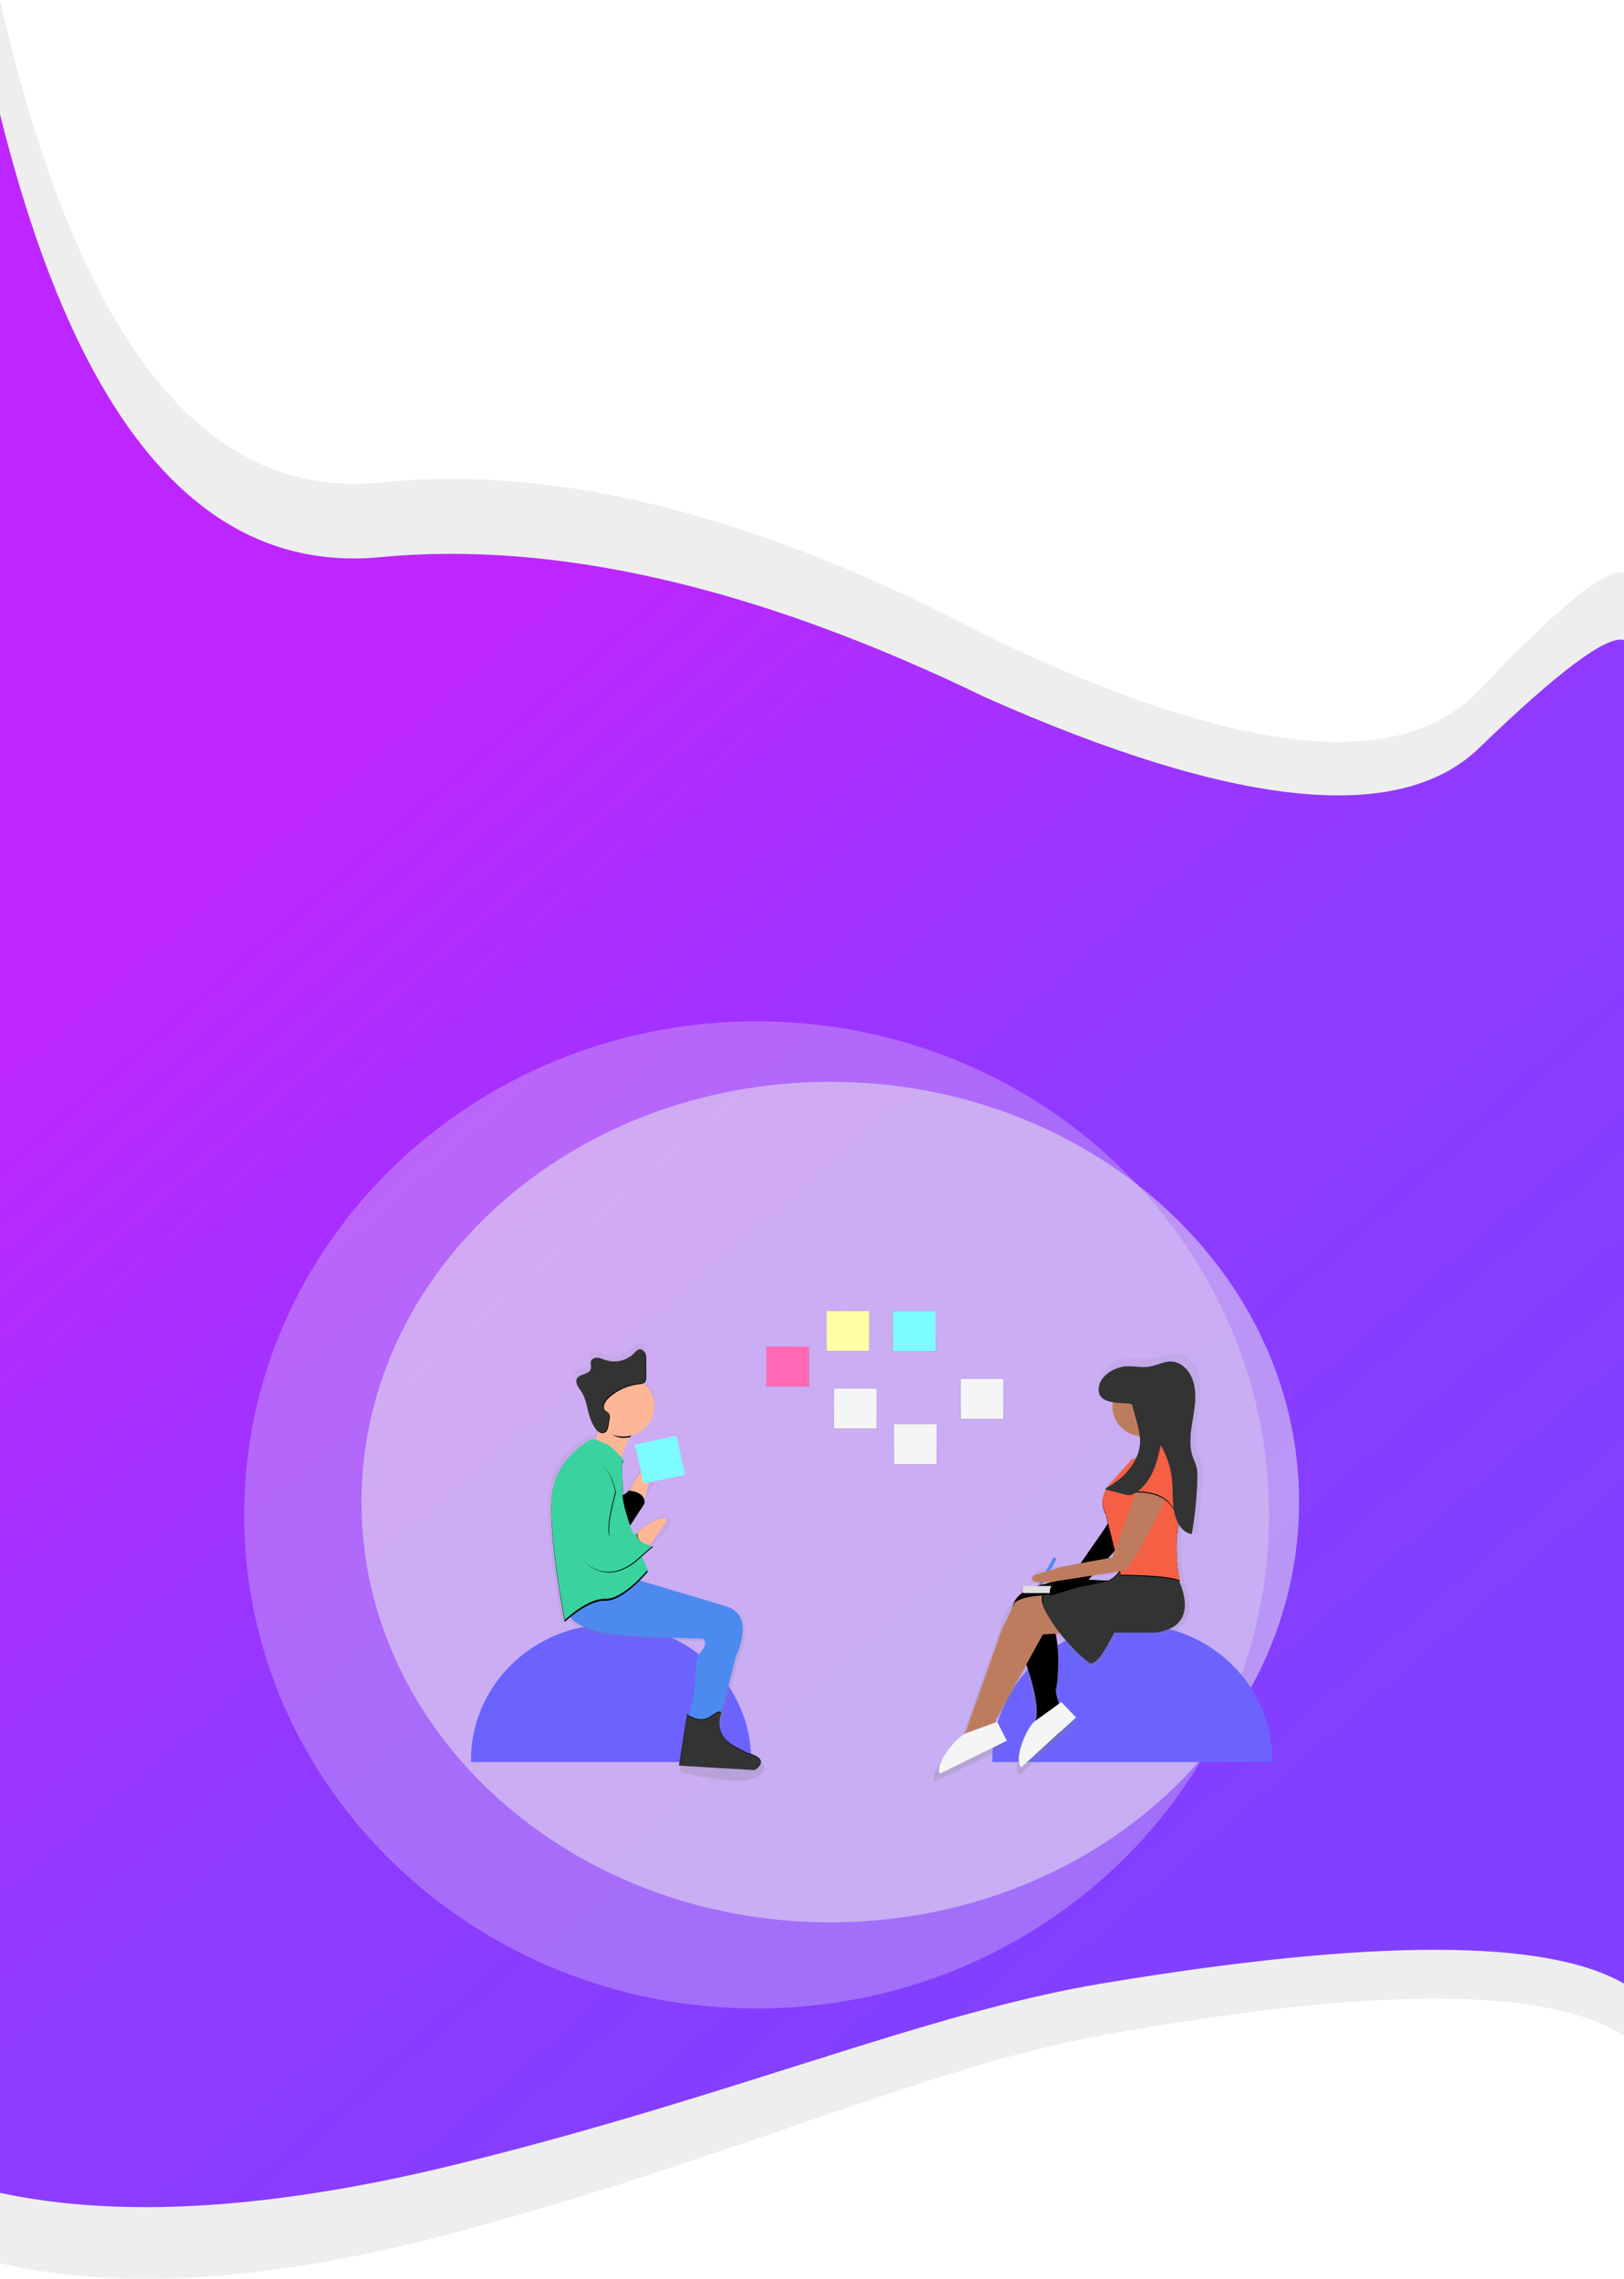 <?xml version="1.0" encoding="UTF-8" standalone="no"?>
<!DOCTYPE svg PUBLIC "-//W3C//DTD SVG 1.1//EN" "http://www.w3.org/Graphics/SVG/1.1/DTD/svg11.dtd">
<svg version="1.1" xmlns="http://www.w3.org/2000/svg" xmlns:xlink="http://www.w3.org/1999/xlink" preserveAspectRatio="xMidYMid meet" viewBox="0 1342.707 1200 1683.245" width="1200" height="1683.25"><defs><path d="M0 3014.47C89.56 3035.4 202.14 3027.72 337.75 2991.42C541.15 2936.99 684.62 2869.62 813.62 2846.21C1013.62 2809.92 1142.41 2809.92 1200 2846.21L1200 1765.7C1187.3 1761.84 1151.59 1790.81 1092.86 1852.62C1034.13 1914.43 912.7 1900.9 728.57 1812.06C560.32 1723.21 411.11 1685.54 280.95 1699.07C150.79 1712.59 57.14 1593.8 0 1342.71L0 3014.47Z" id="a2jHXlaznY"></path><path d="M0 2962.44C89.56 2981.66 202.14 2974.6 337.75 2941.27C541.15 2891.27 684.62 2829.39 813.62 2807.89C1013.62 2774.56 1142.41 2774.56 1200 2807.89L1200 1815.45C1187.3 1811.91 1151.59 1838.52 1092.86 1895.29C1034.13 1952.05 912.7 1939.64 728.57 1858.03C560.32 1776.42 411.11 1741.83 280.95 1754.25C150.79 1766.67 57.14 1657.56 0 1426.94L0 2962.44Z" id="cRvyz3M2y"></path><linearGradient id="gradienta140FLmQu7" gradientUnits="userSpaceOnUse" x1="71.43" y1="2055.96" x2="754.76" y2="2844.14"><stop style="stop-color: #bd26ff;stop-opacity: 1" offset="0%"></stop><stop style="stop-color: #8f3aff;stop-opacity: 1" offset="53.989%"></stop><stop style="stop-color: #8140ff;stop-opacity: 1" offset="100%"></stop></linearGradient><path d="M937.69 2461.66C937.69 2662.88 768.03 2826.25 559.05 2826.25C350.08 2826.25 180.41 2662.88 180.41 2461.66C180.41 2260.44 350.08 2097.08 559.05 2097.08C768.03 2097.08 937.69 2260.44 937.69 2461.66Z" id="aTLwovCSG"></path><path d="M959.91 2452.2C959.91 2623.52 804.7 2762.62 613.51 2762.62C422.33 2762.62 267.11 2623.52 267.11 2452.2C267.11 2280.88 422.33 2141.78 613.51 2141.78C804.7 2141.78 959.91 2280.88 959.91 2452.2Z" id="h1Dr13pC5R"></path><path d="M836.68 2542.46C893.84 2542.46 940.18 2587.33 940.18 2642.7C940.18 2642.8 940.18 2643.32 940.18 2644.25L733.18 2644.25C733.18 2643.32 733.18 2642.8 733.18 2642.7C733.19 2587.33 779.53 2542.46 836.68 2542.46C836.68 2542.46 836.68 2542.46 836.68 2542.46Z" id="d7lmA13ap"></path><path d="M451.52 2542.46C508.67 2542.46 555.01 2587.33 555.02 2642.7C555.02 2642.8 555.02 2643.32 555.02 2644.25L348.01 2644.25C348.01 2643.32 348.01 2642.8 348.01 2642.7C348.01 2587.33 394.35 2542.44 451.52 2542.44C451.52 2542.45 451.52 2542.45 451.52 2542.46Z" id="b29IVIZDzn"></path><path d="M648.23 2367.9C648.23 2367.9 648.23 2367.9 648.23 2367.9C648.23 2386.18 648.23 2396.34 648.23 2398.37C648.23 2398.37 648.23 2398.37 648.23 2398.37C628.73 2398.37 617.9 2398.37 615.73 2398.37C615.73 2398.37 615.73 2398.37 615.73 2398.37C615.73 2380.09 615.73 2369.93 615.73 2367.9C615.73 2367.9 615.73 2367.9 615.73 2367.9C635.23 2367.9 646.06 2367.9 648.23 2367.9Z" id="dTimbMMTs"></path><linearGradient id="gradientdclLMFQ68" gradientUnits="userSpaceOnUse" x1="631.98" y1="2398.36" x2="631.98" y2="2367.9"><stop style="stop-color: #808080;stop-opacity: 0.25" offset="0%"></stop><stop style="stop-color: #808080;stop-opacity: 0.12" offset="54%"></stop><stop style="stop-color: #808080;stop-opacity: 0.1" offset="100%"></stop></linearGradient><path d="M647.67 2368.42C647.67 2368.42 647.67 2368.42 647.67 2368.42C647.67 2386.07 647.67 2395.88 647.67 2397.84C647.67 2397.84 647.67 2397.84 647.67 2397.84C628.84 2397.84 618.38 2397.84 616.29 2397.84C616.29 2397.84 616.29 2397.84 616.29 2397.84C616.29 2380.19 616.29 2370.38 616.29 2368.42C616.29 2368.42 616.29 2368.42 616.29 2368.42C635.12 2368.42 645.58 2368.42 647.67 2368.42Z" id="a1nLUXSMtV"></path><path d="M692.6 2394.16C692.6 2394.16 692.6 2394.16 692.6 2394.16C692.6 2412.45 692.6 2422.6 692.6 2424.64C692.6 2424.64 692.6 2424.64 692.6 2424.64C673.11 2424.64 662.27 2424.64 660.11 2424.64C660.11 2424.64 660.11 2424.64 660.11 2424.64C660.11 2406.35 660.11 2396.19 660.11 2394.16C660.11 2394.16 660.11 2394.16 660.11 2394.16C679.6 2394.16 690.43 2394.16 692.6 2394.16Z" id="a1vzYnwf1k"></path><linearGradient id="gradienta5Qzct6pTF" gradientUnits="userSpaceOnUse" x1="676.35" y1="2424.64" x2="676.35" y2="2394.16"><stop style="stop-color: #808080;stop-opacity: 0.25" offset="0%"></stop><stop style="stop-color: #808080;stop-opacity: 0.12" offset="54%"></stop><stop style="stop-color: #808080;stop-opacity: 0.1" offset="100%"></stop></linearGradient><path d="M692.04 2394.69C692.04 2394.69 692.04 2394.69 692.04 2394.69C692.04 2412.34 692.04 2422.15 692.04 2424.11C692.04 2424.11 692.04 2424.11 692.04 2424.11C673.22 2424.11 662.76 2424.11 660.67 2424.11C660.67 2424.11 660.67 2424.11 660.67 2424.11C660.67 2406.46 660.67 2396.65 660.67 2394.69C660.67 2394.69 660.67 2394.69 660.67 2394.69C679.49 2394.69 689.95 2394.69 692.04 2394.69Z" id="f185cixmTc"></path><path d="M741.91 2360.73C741.91 2360.73 741.91 2360.73 741.91 2360.73C741.91 2379.02 741.91 2389.17 741.91 2391.21C741.91 2391.21 741.91 2391.21 741.91 2391.21C722.41 2391.21 711.58 2391.21 709.42 2391.21C709.42 2391.21 709.42 2391.21 709.42 2391.21C709.42 2372.92 709.42 2362.76 709.42 2360.73C709.42 2360.73 709.42 2360.73 709.42 2360.73C728.91 2360.73 739.74 2360.73 741.91 2360.73Z" id="a2zwxj7yU"></path><linearGradient id="gradientb1KKopKLEw" gradientUnits="userSpaceOnUse" x1="725.66" y1="2391.2" x2="725.66" y2="2360.73"><stop style="stop-color: #808080;stop-opacity: 0.25" offset="0%"></stop><stop style="stop-color: #808080;stop-opacity: 0.12" offset="54%"></stop><stop style="stop-color: #808080;stop-opacity: 0.1" offset="100%"></stop></linearGradient><path d="M741.35 2361.25C741.35 2361.25 741.35 2361.25 741.35 2361.25C741.35 2378.91 741.35 2388.72 741.35 2390.68C741.35 2390.68 741.35 2390.68 741.35 2390.68C722.53 2390.68 712.07 2390.68 709.98 2390.68C709.98 2390.68 709.98 2390.68 709.98 2390.68C709.98 2373.02 709.98 2363.21 709.98 2361.25C709.98 2361.25 709.98 2361.25 709.98 2361.25C728.8 2361.25 739.26 2361.25 741.35 2361.25Z" id="a2T8txbjkz"></path><path d="M691.92 2310.71C691.92 2310.71 691.92 2310.71 691.92 2310.71C691.92 2328.99 691.92 2339.15 691.92 2341.18C691.92 2341.18 691.92 2341.18 691.92 2341.18C672.42 2341.18 661.59 2341.18 659.42 2341.18C659.42 2341.18 659.42 2341.18 659.42 2341.18C659.42 2322.9 659.42 2312.74 659.42 2310.71C659.42 2310.71 659.42 2310.71 659.42 2310.71C678.92 2310.71 689.75 2310.71 691.92 2310.71Z" id="coQ5CG6TN"></path><linearGradient id="gradientbd5PeRBii" gradientUnits="userSpaceOnUse" x1="675.67" y1="2341.18" x2="675.67" y2="2310.71"><stop style="stop-color: #808080;stop-opacity: 0.25" offset="0%"></stop><stop style="stop-color: #808080;stop-opacity: 0.12" offset="54%"></stop><stop style="stop-color: #808080;stop-opacity: 0.1" offset="100%"></stop></linearGradient><path d="M691.36 2311.24C691.36 2311.24 691.36 2311.24 691.36 2311.24C691.36 2328.89 691.36 2338.7 691.36 2340.66C691.36 2340.66 691.36 2340.66 691.36 2340.66C672.54 2340.66 662.08 2340.66 659.99 2340.66C659.99 2340.66 659.99 2340.66 659.99 2340.66C659.99 2323.01 659.99 2313.2 659.99 2311.24C659.99 2311.24 659.99 2311.24 659.99 2311.24C678.81 2311.24 689.27 2311.24 691.36 2311.24Z" id="gEi8hfzfY"></path><path d="M642.75 2310.58C642.75 2310.58 642.75 2310.58 642.75 2310.58C642.75 2328.86 642.75 2339.02 642.75 2341.05C642.75 2341.05 642.75 2341.05 642.75 2341.05C623.25 2341.05 612.42 2341.05 610.25 2341.05C610.25 2341.05 610.25 2341.05 610.25 2341.05C610.25 2322.77 610.25 2312.61 610.25 2310.58C610.25 2310.58 610.25 2310.58 610.25 2310.58C629.75 2310.58 640.58 2310.58 642.75 2310.58Z" id="b1q6J6S3j"></path><linearGradient id="gradientipFrPQIvJ" gradientUnits="userSpaceOnUse" x1="626.5" y1="2341.05" x2="626.5" y2="2310.58"><stop style="stop-color: #808080;stop-opacity: 0.25" offset="0%"></stop><stop style="stop-color: #808080;stop-opacity: 0.12" offset="54%"></stop><stop style="stop-color: #808080;stop-opacity: 0.1" offset="100%"></stop></linearGradient><path d="M642.19 2311.11C642.19 2311.11 642.19 2311.11 642.19 2311.11C642.19 2328.76 642.19 2338.57 642.19 2340.53C642.19 2340.53 642.19 2340.53 642.19 2340.53C623.36 2340.53 612.9 2340.53 610.81 2340.53C610.81 2340.53 610.81 2340.53 610.81 2340.53C610.81 2322.88 610.81 2313.07 610.81 2311.11C610.81 2311.11 610.81 2311.11 610.81 2311.11C629.64 2311.11 640.1 2311.11 642.19 2311.11Z" id="b4aqcZlpq"></path><path d="M598.37 2336.85C598.37 2336.85 598.37 2336.85 598.37 2336.85C598.37 2355.13 598.37 2365.29 598.37 2367.32C598.37 2367.32 598.37 2367.32 598.37 2367.32C578.87 2367.32 568.04 2367.32 565.87 2367.32C565.87 2367.32 565.87 2367.32 565.87 2367.32C565.87 2349.04 565.87 2338.88 565.87 2336.85C565.87 2336.85 565.87 2336.85 565.87 2336.85C585.37 2336.85 596.2 2336.85 598.37 2336.85Z" id="hsvuD8Oer"></path><linearGradient id="gradienth5JxqnvII" gradientUnits="userSpaceOnUse" x1="582.12" y1="2367.32" x2="582.12" y2="2336.85"><stop style="stop-color: #808080;stop-opacity: 0.25" offset="0%"></stop><stop style="stop-color: #808080;stop-opacity: 0.12" offset="54%"></stop><stop style="stop-color: #808080;stop-opacity: 0.1" offset="100%"></stop></linearGradient><path d="M597.82 2337.37C597.82 2337.37 597.82 2337.37 597.82 2337.37C597.82 2355.03 597.82 2364.84 597.82 2366.8C597.82 2366.8 597.82 2366.8 597.82 2366.8C578.99 2366.8 568.53 2366.8 566.44 2366.8C566.44 2366.8 566.44 2366.8 566.44 2366.8C566.44 2349.14 566.44 2339.33 566.44 2337.37C566.44 2337.37 566.44 2337.37 566.44 2337.37C585.26 2337.37 595.72 2337.37 597.82 2337.37Z" id="f1heietkgk"></path><path d="M544.76 2636.72C535.21 2631.69 532.95 2624.57 532.88 2619.07C532.89 2618.14 532.96 2617.21 533.09 2616.29C534.36 2611.42 544.51 2572.48 545.78 2567.62C545.78 2567.62 559.94 2539.19 540.21 2530.87C525.03 2524.45 488.53 2514.52 472.56 2510.33C476.17 2506.72 478.5 2503.91 478.5 2503.91C478.47 2503.85 478.33 2503.53 478.07 2502.95C478.33 2502.64 478.47 2502.47 478.5 2502.44C478.5 2502.44 476.63 2498.3 474.06 2492.14C474.91 2491.41 481.7 2485.53 482.55 2484.8C482.55 2484.8 482.22 2484.74 481.69 2484.62C481.72 2484.59 482.01 2484.34 482.04 2484.31C482.04 2484.31 481.7 2484.24 481.12 2484.11C487.06 2479.1 500.47 2466.82 493.67 2463.73C487.12 2460.73 474.67 2470.29 469.13 2474.99C468.68 2475.16 468.13 2475.35 467.49 2475.57C466.64 2473.29 465.81 2470.98 465.02 2468.69C466.11 2467.01 474.87 2453.64 475.97 2451.96C476 2451.65 476.02 2451.34 476.02 2451.05C479.39 2446.46 489.24 2431.81 482.03 2426.48C474.11 2420.61 466.18 2439.3 464.99 2442.26C464.27 2442.17 463.82 2442.16 463.82 2442.16C463.03 2443.7 460.99 2444.84 459.22 2445.57C459.22 2445.42 459.22 2445.26 459.22 2445.12C459.22 2444.98 459.22 2444.74 459.25 2444.55C459.42 2442.68 459.49 2440.8 459.46 2438.93C459.46 2437.82 459.46 2436.7 459.37 2435.59C459.15 2432.59 458.92 2428.76 458.89 2425.42C458.89 2422.41 459.16 2420.07 459.79 2419.62C459.74 2419.57 459.36 2419.15 459.31 2419.1C459.37 2418.74 459.53 2418.41 459.79 2418.15C459.79 2418.15 459.28 2417.58 458.44 2416.7C459.91 2412.61 462.19 2406.63 464.65 2401.47C464.71 2401.46 465.13 2401.38 465.18 2401.37C465.37 2401 465.55 2400.62 465.74 2400.26C478.45 2397.08 486.09 2384.51 482.8 2372.2C481.58 2367.61 478.92 2363.5 475.2 2360.43C475.47 2360.29 475.72 2360.12 475.95 2359.92C477.23 2358.76 477.33 2356.82 477.32 2355.13C477.32 2348.77 477.26 2343.67 477.25 2342.4C477.25 2340.75 477.25 2339.05 476.5 2337.56C476.21 2336.96 475.8 2336.43 475.28 2335.99C474.5 2335.01 473.25 2334.49 471.98 2334.62C470.44 2334.86 469.38 2336.19 468.34 2337.31C462.73 2343.16 454.12 2345.31 446.29 2342.82C444.37 2342.2 442.53 2341.26 440.53 2341.04C438.52 2340.82 436.19 2341.56 435.4 2343.36C434.49 2345.36 435.77 2347.78 435.05 2349.86C433.67 2353.89 426.65 2353.16 424.58 2356.91C422.84 2360.06 425.8 2363.56 427.78 2366.55C431.51 2372.14 432.17 2379.04 434.11 2385.41C434.9 2388.04 437.04 2393.77 440.04 2396.45C440.32 2396.74 440.61 2397.01 440.92 2397.25C440.37 2399.34 439.69 2401.39 438.89 2403.4C437.25 2403.02 435.52 2403.2 434 2403.91C429.45 2406.37 406.68 2418.12 405.16 2449C405.06 2451.11 405.01 2453.37 405.03 2455.74C404.87 2487.76 415.28 2542.11 415.28 2542.11C415.28 2542.11 416.93 2540.51 419.62 2538.31C423.74 2544.08 436.92 2552.43 478.52 2553.38C482.71 2553.53 516.3 2554.72 520.49 2554.87C520.49 2554.87 525.04 2557.81 518.97 2564.67C515 2569.17 514.49 2579.57 514.62 2586.2C514.71 2590.7 514.23 2595.19 513.19 2599.57C512.1 2604.16 510.73 2609.79 509.79 2613.23C509.29 2612.92 508.81 2612.6 508.35 2612.24C507.94 2614.83 505.92 2627.73 502.28 2650.96L502.35 2650.96C502.31 2651.24 502.28 2651.4 502.28 2651.43C502.28 2651.43 546.8 2663.68 559.96 2654.86C563.49 2652.5 564.68 2650.48 564.55 2648.8C564.91 2643.87 553.88 2641.61 553.88 2641.61C552.06 2640.63 545.68 2637.21 544.76 2636.72Z" id="aj86bT7Xc"></path><linearGradient id="gradientfmGok6lcW" gradientUnits="userSpaceOnUse" x1="484.78" y1="2658.04" x2="484.78" y2="2334.6"><stop style="stop-color: #808080;stop-opacity: 0.25" offset="0%"></stop><stop style="stop-color: #808080;stop-opacity: 0.12" offset="54%"></stop><stop style="stop-color: #808080;stop-opacity: 0.1" offset="100%"></stop></linearGradient><path d="M434.01 2414.75C426.15 2419.03 457.6 2423.78 457.6 2423.78C457.6 2423.78 466.44 2396.67 472.34 2394.29C478.25 2391.91 444.32 2389.54 444.32 2389.54C442.26 2394.58 441.86 2410.46 434.01 2414.75Z" id="b4t522GI7d"></path><path d="M465.43 2444.23C465.43 2444.23 473.76 2422.36 482.12 2428.54C482.12 2428.54 475.25 2453.75 475.25 2453.75C473.28 2451.85 467.39 2446.14 465.43 2444.23Z" id="a1xkXuHPD6"></path><path d="M419.79 2531.75C419.79 2531.75 416.36 2550.3 478.72 2551.73C482.79 2551.87 515.39 2553.01 519.47 2553.16C519.47 2553.16 523.89 2556.01 517.99 2562.67C514.15 2567.01 513.64 2577.13 513.77 2583.56C513.86 2587.92 513.39 2592.28 512.38 2596.53C510.86 2602.93 508.78 2611.42 508.18 2612.61C507.2 2614.51 531.25 2614.51 531.25 2614.51C532.52 2609.61 542.74 2570.42 544.01 2565.52C544.01 2565.52 557.76 2537.93 538.61 2529.85C538.61 2529.85 465.45 2507.97 465.45 2507.97C456.32 2512.73 428.92 2527 419.79 2531.75Z" id="eU26HuNpC"></path><path d="M532.93 2607.5C532.93 2607.5 525.83 2623.56 543.01 2632.59C543.9 2633.06 550.97 2636.87 551.85 2637.34C551.85 2637.34 570.51 2641.15 557.74 2649.71C557.74 2649.71 501.77 2646.38 501.77 2646.38C502.36 2642.62 507.07 2612.56 507.66 2608.81C507.66 2608.81 516.01 2615.47 523.86 2611.18C525.68 2610.45 530.72 2605.23 532.93 2607.5Z" id="a3R4iAbLbw"></path><path d="M532.93 2607.97C532.93 2607.97 525.83 2624.03 543.01 2633.07C543.9 2633.54 550.97 2637.35 551.85 2637.82C551.85 2637.82 570.51 2641.63 557.74 2650.19C557.74 2650.19 501.77 2646.86 501.77 2646.86C502.36 2643.1 507.07 2613.04 507.66 2609.28C507.66 2609.28 516.01 2615.94 523.86 2611.66C525.68 2610.92 530.72 2605.71 532.93 2607.97Z" id="cvOO2ZKIZ"></path><path d="M457.09 2448.04C457.09 2448.04 462.98 2446.61 464.45 2443.76C464.45 2443.76 477.22 2444.23 476.23 2453.27C475.38 2454.57 471.13 2461.07 463.47 2472.77C460.06 2459.58 457.94 2451.34 457.09 2448.04Z" id="a1kHhBozs"></path><path d="M457.09 2448.04C457.09 2448.04 462.98 2446.61 464.45 2443.76C464.45 2443.76 477.22 2444.23 476.23 2453.27C475.38 2454.57 471.13 2461.07 463.47 2472.77C460.06 2459.58 457.94 2451.34 457.09 2448.04Z" id="a4jiytWise"></path><path d="M435.48 2408.09C431.05 2410.46 408.96 2421.88 407.49 2451.82C406.01 2481.76 417.31 2540.77 417.31 2540.77C417.31 2540.77 434 2524.6 447.26 2525.07C460.52 2525.55 478.66 2503.67 478.66 2503.67C478.66 2503.67 458.8 2459.77 459.97 2446.06C460.2 2443.64 460.24 2441.21 460.08 2438.79C459.64 2432.64 459.16 2422.84 460.5 2421.86C460.52 2421.88 449.72 2409.99 447.26 2410.46C444.9 2409.99 439.9 2405.71 435.48 2408.09Z" id="c2WuO5lkBy"></path><path d="M435.48 2406.66C435.48 2406.66 408.96 2420.45 407.49 2450.42C406.01 2480.38 417.31 2539.35 417.31 2539.35C417.31 2539.35 434.01 2523.18 447.27 2523.66C460.53 2524.14 478.67 2502.25 478.67 2502.25C478.67 2502.25 458.8 2458.36 459.98 2444.64C460.2 2442.23 460.24 2439.8 460.09 2437.37C459.65 2431.22 459.16 2421.42 460.5 2420.45C460.52 2420.45 449.72 2408.56 447.26 2409.04C444.9 2408.56 439.9 2404.28 435.48 2406.66Z" id="hxFdJzGBs"></path><path d="M466.9 2478C466.9 2478 485.07 2460.88 493.42 2464.69C493.42 2464.69 478.68 2486.57 478.68 2486.57C476.32 2484.85 469.26 2479.72 466.9 2478Z" id="a1hmB528HP"></path><path d="M433.03 2497.03C433.03 2497.03 447.27 2513.2 468.87 2497.03C470.24 2495.84 481.23 2486.33 482.6 2485.14C482.6 2485.14 469.34 2482.76 471.31 2475.63C471.31 2475.63 453.63 2482.76 450.68 2477.06C447.74 2471.35 455.11 2445.19 455.11 2445.19C455.11 2445.19 451.18 2421.89 439.88 2426.16C428.59 2430.44 423.7 2446.61 423.7 2446.61C425.56 2456.7 429.59 2494.18 433.03 2497.03Z" id="b1Rr3wQMvb"></path><path d="M432.53 2496.56C432.53 2496.56 446.77 2512.73 468.38 2496.56C469.75 2495.37 480.75 2485.86 482.12 2484.67C482.12 2484.67 468.86 2482.29 470.83 2475.16C470.83 2475.16 453.16 2482.29 450.21 2476.59C447.26 2470.88 454.63 2444.72 454.63 2444.72C454.63 2444.72 450.7 2421.4 439.41 2425.68C428.12 2429.97 423.2 2446.14 423.2 2446.14C425.07 2456.22 429.09 2493.7 432.53 2496.56Z" id="cdfTM2U8A"></path><path d="M444.08 2395.01C448.31 2399.67 453.61 2404.76 460.53 2404.76C462.29 2404.76 464.05 2404.56 465.76 2404.17C467.98 2399.7 470.31 2396.05 472.31 2395.25C478.2 2392.85 444.32 2390.49 444.32 2390.49C444.27 2391.39 444.89 2391.2 444.08 2395.01Z" id="bHMuoI7tE"></path><path d="M460.52 2359.1C447.78 2359.1 437.44 2369.11 437.44 2381.45C437.44 2393.8 447.78 2403.81 460.52 2403.81C473.27 2403.81 483.6 2393.8 483.6 2381.45C483.6 2369.11 473.27 2359.1 460.52 2359.1Z" id="amePJHA8v"></path><path d="M449.83 2386.67C449.19 2385.86 448.12 2385.43 447.37 2384.71C444.76 2382.15 447.06 2377.82 449.74 2375.33C455.88 2369.67 463.75 2366.1 472.17 2365.16C473.59 2365.01 475.14 2364.88 476.19 2363.92C477.47 2362.79 477.52 2360.93 477.52 2359.27C477.51 2358.04 477.46 2348.15 477.45 2346.92C477.45 2345.32 477.45 2343.67 476.73 2342.22C476 2340.77 474.46 2339.59 472.83 2339.85C471.34 2340.08 470.31 2341.37 469.3 2342.46C463.86 2348.14 455.5 2350.23 447.9 2347.81C446.04 2347.19 444.25 2346.29 442.29 2346.09C440.34 2345.88 438.09 2346.59 437.3 2348.33C436.41 2350.28 437.65 2352.62 436.96 2354.64C435.62 2358.56 428.8 2357.85 426.8 2361.47C425.11 2364.52 427.98 2367.93 429.92 2370.84C433.53 2376.25 434.18 2382.96 436.06 2389.15C437.05 2392.43 440.2 2400.71 444.54 2401.24C449.7 2401.9 449.47 2395.4 450.27 2391.73C450.64 2390.02 450.96 2388.04 449.83 2386.67Z" id="a26an0ohU"></path><path d="M449.34 2386.19C448.7 2385.38 447.63 2384.95 446.88 2384.23C444.27 2381.67 446.57 2377.33 449.27 2374.84C455.41 2369.19 463.29 2365.62 471.7 2364.68C473.13 2364.52 474.67 2364.4 475.72 2363.44C477 2362.31 477.06 2360.45 477.05 2358.79C477.04 2357.55 476.99 2347.67 476.98 2346.43C476.98 2344.84 476.98 2343.18 476.26 2341.74C475.54 2340.29 473.99 2339.11 472.36 2339.36C470.87 2339.6 469.85 2340.89 468.83 2341.98C463.39 2347.66 455.03 2349.75 447.43 2347.33C445.58 2346.71 443.78 2345.81 441.83 2345.6C439.87 2345.4 437.62 2346.11 436.83 2347.85C435.94 2349.8 437.19 2352.14 436.49 2354.16C435.15 2358.07 428.34 2357.36 426.33 2360.99C424.64 2364.04 427.51 2367.44 429.45 2370.35C433.07 2375.77 433.71 2382.48 435.59 2388.66C436.58 2391.94 439.73 2400.23 444.08 2400.75C449.21 2401.42 448.97 2394.92 449.78 2391.26C450.16 2389.54 450.47 2387.56 449.34 2386.19Z" id="d7vtZ6d8jD"></path><path d="M499.83 2403.28C499.83 2403.28 499.83 2403.28 499.83 2403.28C503.67 2420.54 505.8 2430.12 506.23 2432.04C506.23 2432.04 506.23 2432.04 506.23 2432.04C487.82 2435.88 477.6 2438.01 475.55 2438.44C475.55 2438.44 475.55 2438.44 475.55 2438.44C471.72 2421.18 469.59 2411.59 469.16 2409.67C469.16 2409.67 469.16 2409.67 469.16 2409.67C487.56 2405.83 497.79 2403.7 499.83 2403.28Z" id="a65lq0QEgI"></path><path d="M868.96 2342.31L869.43 2342.35L869.89 2342.41L870.36 2342.48L870.81 2342.56L871.27 2342.66L871.72 2342.78L872.16 2342.9L872.6 2343.05L873.04 2343.2L873.47 2343.37L873.9 2343.55L874.32 2343.74L874.73 2343.95L875.14 2344.17L875.54 2344.39L875.94 2344.63L876.34 2344.88L876.72 2345.15L877.1 2345.42L877.48 2345.7L877.84 2345.99L878.2 2346.29L878.56 2346.59L878.9 2346.91L879.24 2347.24L879.58 2347.57L879.9 2347.91L880.22 2348.26L880.53 2348.61L880.83 2348.97L881.13 2349.34L881.41 2349.71L881.69 2350.09L881.96 2350.47L882.22 2350.86L882.48 2351.25L882.72 2351.65L882.96 2352.05L883.19 2352.46L883.4 2352.87L883.59 2353.24L883.78 2353.61L883.95 2353.99L884.12 2354.36L884.29 2354.74L884.45 2355.12L884.6 2355.51L884.75 2355.89L884.89 2356.28L885.03 2356.66L885.16 2357.05L885.28 2357.44L885.4 2357.83L885.52 2358.22L885.63 2358.62L885.73 2359.01L885.83 2359.41L885.92 2359.81L886.01 2360.21L886.1 2360.61L886.18 2361.01L886.25 2361.41L886.32 2361.81L886.39 2362.22L886.45 2362.62L886.5 2363.03L886.55 2363.44L886.6 2363.84L886.64 2364.25L886.68 2364.66L886.72 2365.07L886.75 2365.49L886.78 2365.9L886.8 2366.31L886.82 2366.72L886.84 2367.14L886.85 2367.55L886.86 2367.97L886.86 2368.39L886.86 2368.8L886.87 2369.2L886.87 2369.6L886.87 2370L886.86 2370.41L886.86 2370.81L886.85 2371.21L886.83 2371.61L886.82 2372.01L886.8 2372.42L886.78 2372.82L886.76 2373.22L886.73 2373.63L886.7 2374.03L886.67 2374.43L886.64 2374.84L886.61 2375.24L886.57 2375.65L886.53 2376.05L886.49 2376.45L886.45 2376.86L886.41 2377.26L886.36 2377.66L886.31 2378.07L886.27 2378.47L886.22 2378.87L886.16 2379.27L886.11 2379.68L886.06 2380.08L886 2380.48L885.94 2380.88L885.88 2381.28L885.82 2381.68L885.76 2382.08L885.7 2382.48L885.64 2382.87L885.58 2383.27L885.51 2383.67L885.45 2384.07L885.38 2384.46L885.32 2384.86L885.24 2385.33L885.16 2385.8L885.08 2386.28L885 2386.76L884.92 2387.23L884.84 2387.71L884.76 2388.19L884.68 2388.67L884.6 2389.15L884.53 2389.62L884.45 2390.1L884.37 2390.58L884.3 2391.06L884.23 2391.54L884.15 2392.02L884.08 2392.51L884.01 2392.99L883.95 2393.47L883.88 2393.95L883.82 2394.43L883.75 2394.91L883.69 2395.39L883.64 2395.88L883.58 2396.36L883.53 2396.84L883.48 2397.32L883.43 2397.8L883.39 2398.28L883.34 2398.77L883.3 2399.25L883.27 2399.73L883.24 2400.21L883.21 2400.69L883.18 2401.17L883.16 2401.65L883.14 2402.13L883.13 2402.61L883.12 2403.09L883.11 2403.57L883.11 2404.04L883.11 2404.34L883.11 2404.63L883.12 2404.93L883.13 2405.22L883.14 2405.51L883.16 2405.81L883.17 2406.1L883.19 2406.39L883.21 2406.69L883.23 2406.98L883.26 2407.27L883.29 2407.56L883.32 2407.85L883.35 2408.15L883.39 2408.44L883.43 2408.73L883.47 2409.02L883.51 2409.31L883.55 2409.6L883.6 2409.89L883.65 2410.18L883.7 2410.47L883.75 2410.75L883.81 2411.04L883.87 2411.33L883.93 2411.62L883.99 2411.9L884.06 2412.19L884.13 2412.48L884.2 2412.76L884.27 2413.05L884.35 2413.33L884.42 2413.61L884.5 2413.9L884.59 2414.18L884.67 2414.46L884.76 2414.74L884.85 2415.02L884.94 2415.3L885.03 2415.58L885.1 2415.78L885.17 2415.97L885.24 2416.16L885.32 2416.35L885.39 2416.54L885.47 2416.74L885.54 2416.93L885.62 2417.12L885.7 2417.31L885.77 2417.5L885.85 2417.69L885.93 2417.88L886.01 2418.07L886.09 2418.26L886.17 2418.45L886.25 2418.64L886.32 2418.83L886.4 2419.02L886.48 2419.21L886.56 2419.4L886.64 2419.59L886.71 2419.78L886.79 2419.97L886.86 2420.16L886.94 2420.35L887.01 2420.54L887.08 2420.73L887.15 2420.92L887.22 2421.12L887.29 2421.31L887.36 2421.5L887.42 2421.7L887.49 2421.89L887.55 2422.08L887.61 2422.28L887.67 2422.48L887.72 2422.67L887.78 2422.87L887.83 2423.07L887.88 2423.26L887.91 2423.43L887.95 2423.61L887.99 2423.78L888.02 2423.95L888.06 2424.12L888.09 2424.29L888.12 2424.47L888.15 2424.64L888.18 2424.81L888.21 2424.98L888.24 2425.16L888.27 2425.33L888.29 2425.5L888.31 2425.67L888.34 2425.85L888.36 2426.02L888.38 2426.2L888.4 2426.37L888.42 2426.54L888.44 2426.72L888.45 2426.89L888.47 2427.06L888.48 2427.24L888.5 2427.41L888.51 2427.59L888.52 2427.76L888.53 2427.94L888.54 2428.11L888.55 2428.29L888.55 2428.46L888.56 2428.64L888.56 2428.81L888.56 2428.99L888.57 2429.16L888.57 2429.34L888.57 2429.51L888.57 2429.69L888.56 2429.86L888.56 2430.04L888.56 2430.21L888.56 2430.28L888.55 2430.36L888.55 2430.43L888.55 2430.51L888.55 2430.58L888.55 2430.65L888.55 2430.73L888.55 2430.8L888.55 2430.88L888.55 2430.95L888.55 2431.02L888.54 2431.1L888.54 2431.17L888.54 2431.25L888.54 2431.32L888.54 2431.39L888.54 2431.47L888.53 2431.54L888.53 2431.62L888.53 2431.77L888.53 2431.84L888.52 2431.91L888.52 2431.99L888.52 2432.06L888.52 2432.14L888.52 2432.21L888.52 2432.28L888.51 2432.36L888.51 2432.43L888.51 2432.51L888.51 2432.58L888.51 2432.65L888.51 2432.73L888.51 2432.8L888.51 2432.88L888.5 2432.95L888.5 2433.02L888.5 2433.1L888.5 2433.17L888.47 2434.22L888.43 2435.26L888.39 2436.31L888.34 2437.35L888.29 2438.4L888.24 2439.44L888.18 2440.49L888.12 2441.53L888.06 2442.57L887.99 2443.62L887.92 2444.66L887.85 2445.7L887.77 2446.75L887.69 2447.79L887.6 2448.83L887.51 2449.87L887.42 2450.91L887.32 2451.96L887.22 2453L887.12 2454.04L887.01 2455.08L886.9 2456.12L886.79 2457.16L886.67 2458.2L886.55 2459.23L886.42 2460.27L886.29 2461.31L886.16 2462.35L886.02 2463.39L885.88 2464.42L885.74 2465.46L885.59 2466.49L885.44 2467.53L885.29 2468.56L885.13 2469.6L884.97 2470.63L884.8 2471.67L884.64 2472.7L884.46 2473.73L884.29 2474.76L883.96 2474.72L883.64 2474.67L883.32 2474.6L883 2474.53L882.69 2474.45L882.38 2474.35L882.07 2474.25L881.77 2474.14L881.47 2474.03L881.18 2473.9L880.89 2473.77L880.6 2473.62L880.32 2473.47L880.04 2473.32L879.77 2473.15L879.49 2472.98L879.23 2472.8L878.96 2472.62L878.7 2472.43L878.45 2472.23L878.2 2472.02L877.95 2471.81L877.71 2471.6L877.47 2471.38L877.23 2471.15L877 2470.92L876.78 2470.68L876.55 2470.44L876.34 2470.19L876.12 2469.94L875.91 2469.69L875.71 2469.43L875.51 2469.17L875.31 2468.9L875.12 2468.64L874.93 2468.36L874.75 2468.09L874.57 2467.81L874.39 2467.53L874.23 2467.25L874.14 2467.69L874.06 2468.13L873.98 2468.57L873.9 2469.01L873.83 2469.45L873.76 2469.89L873.69 2470.33L873.62 2470.78L873.55 2471.22L873.49 2471.66L873.43 2472.11L873.37 2472.55L873.31 2472.99L873.25 2473.44L873.2 2473.88L873.15 2474.33L873.1 2474.77L873.05 2475.21L873.01 2475.66L872.97 2476.11L872.93 2476.55L872.89 2477L872.85 2477.44L872.82 2477.89L872.78 2478.33L872.76 2478.78L872.73 2479.23L872.7 2479.67L872.68 2480.12L872.66 2480.57L872.64 2481.01L872.62 2481.46L872.61 2481.91L872.59 2482.35L872.58 2482.8L872.58 2483.25L872.57 2483.7L872.57 2484.14L872.56 2484.59L872.57 2485.04L872.57 2485.68L872.58 2486.32L872.59 2486.97L872.6 2487.61L872.62 2488.25L872.64 2488.89L872.66 2489.54L872.69 2490.18L872.72 2490.82L872.75 2491.46L872.79 2492.1L872.83 2492.74L872.87 2493.39L872.91 2494.03L872.96 2494.67L873.01 2495.31L873.07 2495.95L873.13 2496.59L873.19 2497.23L873.25 2497.87L873.32 2498.5L873.39 2499.14L873.46 2499.78L873.54 2500.42L873.62 2501.06L873.7 2501.69L873.79 2502.33L873.88 2502.97L873.97 2503.6L874.06 2504.24L874.16 2504.87L874.26 2505.51L874.37 2506.14L874.47 2506.78L874.59 2507.41L874.7 2508.04L874.82 2508.68L874.94 2509.31L875.06 2509.94L875.19 2510.57L875.01 2510.48L875.02 2510.53L875.02 2510.57L875.03 2510.6L875.05 2510.68L875.06 2510.75L875.07 2510.78L875.08 2510.82L875.1 2510.91L875.11 2510.99L875.13 2511.05L875.13 2511.07L875.14 2511.11L875.16 2511.19L875.17 2511.26L875.18 2511.28L875.19 2511.33L875.16 2511.32L875.15 2511.31L875.11 2511.29L875.08 2511.27L875.07 2511.27L875.03 2511.25L874.99 2511.23L874.95 2511.21L874.92 2511.2L874.87 2511.17L874.83 2511.15L874.78 2511.13L874.74 2511.11L874.69 2511.09L875.11 2512.11L875.53 2513.15L875.93 2514.23L876.33 2515.33L876.71 2516.46L877.07 2517.6L877.4 2518.76L877.72 2519.94L878 2521.12L878.26 2522.32L878.48 2523.53L878.66 2524.74L878.81 2525.95L878.91 2527.16L878.97 2528.37L878.98 2529.57L878.93 2530.77L878.83 2531.95L878.68 2533.13L878.46 2534.28L878.18 2535.43L877.84 2536.54L877.42 2537.64L876.93 2538.71L876.37 2539.76L875.72 2540.77L875 2541.75L874.19 2542.7L873.29 2543.61L872.3 2544.47L871.22 2545.3L870.04 2546.08L868.77 2546.81L867.39 2547.49L865.9 2548.12L864.31 2548.69L862.6 2549.21L860.78 2549.66L858.84 2550.06L856.79 2550.38L824.69 2550.38L824.67 2550.43L824.61 2550.56L824.5 2550.78L824.36 2551.07L824.19 2551.43L823.97 2551.87L823.72 2552.37L823.44 2552.93L823.13 2553.54L822.79 2554.2L822.43 2554.91L822.04 2555.65L821.62 2556.44L821.18 2557.25L820.72 2558.09L820.24 2558.95L819.74 2559.83L819.22 2560.72L818.69 2561.62L818.15 2562.52L817.59 2563.42L817.03 2564.31L816.45 2565.19L815.87 2566.06L815.28 2566.91L814.69 2567.73L814.1 2568.52L813.5 2569.27L812.91 2569.99L812.32 2570.66L811.73 2571.28L811.15 2571.85L810.57 2572.36L810.01 2572.81L809.45 2573.19L808.91 2573.5L808.38 2573.73L807.86 2573.89L807.36 2573.95L806.88 2573.92L806.85 2573.93L806.83 2573.93L806.8 2573.93L806.78 2573.94L806.75 2573.94L806.73 2573.94L806.71 2573.94L806.68 2573.95L806.66 2573.95L806.63 2573.95L806.61 2573.95L806.58 2573.95L806.56 2573.95L806.53 2573.96L806.51 2573.96L806.48 2573.96L806.46 2573.96L806.44 2573.96L806.41 2573.96L806.39 2573.95L806.36 2573.95L806.34 2573.95L806.31 2573.95L806.29 2573.95L806.26 2573.95L806.24 2573.95L806.22 2573.94L806.19 2573.94L806.17 2573.94L806.14 2573.94L806.12 2573.93L806.09 2573.93L806.07 2573.92L806.05 2573.92L806.02 2573.92L806 2573.91L805.97 2573.91L805.95 2573.9L805.93 2573.9L805.9 2573.89L805.64 2573.82L805.36 2573.7L805.04 2573.56L804.7 2573.38L804.33 2573.16L803.94 2572.92L803.53 2572.64L803.09 2572.34L802.63 2572L802.14 2571.64L801.64 2571.24L801.12 2570.82L800.58 2570.37L800.02 2569.9L799.44 2569.4L798.85 2568.88L798.25 2568.34L797.63 2567.77L796.99 2567.18L796.35 2566.57L795.69 2565.93L795.02 2565.28L794.35 2564.61L793.66 2563.92L792.97 2563.22L792.27 2562.5L791.57 2561.76L790.86 2561.01L790.15 2560.24L789.43 2559.46L788.71 2558.67L788 2557.86L787.28 2557.05L786.56 2556.22L785.84 2555.39L785.13 2554.54L784.42 2553.69L783.71 2552.83L783.01 2551.97L782.32 2551.1L779.66 2551.27L779.93 2552.49L780.17 2553.74L780.4 2555.01L780.6 2556.3L780.78 2557.6L780.94 2558.92L781.09 2560.25L781.21 2561.59L781.32 2562.94L781.42 2564.29L781.49 2565.64L781.55 2566.99L781.6 2568.34L781.64 2569.68L781.66 2571.01L781.67 2572.32L781.66 2573.63L781.65 2574.91L781.63 2576.17L781.59 2577.41L781.55 2578.63L781.5 2579.81L781.45 2580.97L781.38 2582.09L781.31 2583.17L781.24 2584.22L781.16 2585.22L781.08 2586.18L781 2587.09L780.91 2587.95L780.82 2588.76L780.73 2589.52L780.64 2590.21L780.55 2590.85L780.46 2591.42L780.38 2591.92L780.29 2592.36L780.21 2592.72L780.14 2593.02L780.07 2593.23L780.01 2593.41L779.95 2593.61L779.91 2593.82L779.88 2594.05L779.86 2594.29L779.85 2594.54L779.85 2594.8L779.85 2595.08L779.87 2595.36L779.89 2595.66L779.92 2595.96L779.95 2596.27L780 2596.58L780.05 2596.91L780.1 2597.24L780.16 2597.57L780.23 2597.91L780.3 2598.25L780.38 2598.59L780.46 2598.94L780.54 2599.28L780.63 2599.63L780.71 2599.98L780.81 2600.32L780.9 2600.66L781 2601L781.09 2601.34L781.19 2601.68L781.29 2602L781.39 2602.33L781.48 2602.64L781.58 2602.95L781.68 2603.25L781.77 2603.55L781.87 2603.83L781.96 2604.1L782.05 2604.37L782.13 2604.62L782.21 2604.85L782.29 2605.08L784.05 2603.84L795.31 2615.71L783.07 2626.88L782.82 2627.41L769.95 2638.79L753.25 2653.96L752.82 2653.44L752.44 2652.87L752.12 2652.25L751.86 2651.56L751.65 2650.83L751.5 2650.05L751.39 2649.23L751.34 2648.37L751.32 2647.47L751.36 2646.54L751.43 2645.57L751.55 2644.58L751.7 2643.56L751.89 2642.53L752.11 2641.47L752.37 2640.41L752.66 2639.33L752.97 2638.24L753.31 2637.15L753.68 2636.06L754.07 2634.97L754.48 2633.88L754.91 2632.8L755.35 2631.74L755.81 2630.69L756.28 2629.66L756.77 2628.65L757.26 2627.67L757.76 2626.71L758.26 2625.79L758.77 2624.9L759.27 2624.05L759.78 2623.24L760.28 2622.47L760.78 2621.75L761.27 2621.09L761.75 2620.47L762.23 2619.92L762.69 2619.43L763.13 2619L764.35 2618.11L764.58 2617.28L764.76 2616.42L764.91 2615.51L765.03 2614.57L765.11 2613.6L765.17 2612.6L765.19 2611.56L765.18 2610.5L765.15 2609.41L765.09 2608.31L765 2607.18L764.9 2606.03L764.77 2604.87L764.61 2603.7L764.44 2602.51L764.25 2601.32L764.04 2600.11L763.82 2598.91L763.58 2597.7L763.33 2596.49L763.07 2595.29L762.79 2594.08L762.51 2592.89L762.21 2591.7L761.91 2590.53L761.61 2589.37L761.3 2588.22L760.99 2587.1L760.67 2585.99L760.35 2584.91L760.04 2583.85L759.73 2582.82L759.42 2581.81L759.11 2580.84L758.81 2579.9L758.52 2579L758.23 2578.14L757.96 2577.31L757.69 2576.53L757.44 2575.8L756.73 2577.14L756.02 2578.49L755.29 2579.84L754.57 2581.21L753.84 2582.58L753.11 2583.95L752.37 2585.33L751.64 2586.7L750.91 2588.06L750.18 2589.42L749.45 2590.77L748.72 2592.11L748.01 2593.44L747.29 2594.75L746.59 2596.04L745.89 2597.32L745.21 2598.57L744.53 2599.79L743.87 2600.99L743.22 2602.16L742.58 2603.3L741.96 2604.41L741.35 2605.48L740.77 2606.51L740.2 2607.5L739.65 2608.45L739.12 2609.36L738.62 2610.21L738.13 2611.02L737.68 2611.78L737.24 2612.48L736.84 2613.13L736.46 2613.72L736.11 2614.25L735.79 2614.72L735.5 2615.12L735.24 2615.45L735.02 2615.72L734.83 2615.91L734.67 2616.03L734.59 2616.08L734.51 2616.14L734.44 2616.19L734.37 2616.25L734.3 2616.32L734.24 2616.38L734.18 2616.44L734.12 2616.51L734.07 2616.58L734.02 2616.65L733.97 2616.73L733.92 2616.8L733.88 2616.88L733.84 2616.96L733.81 2617.04L733.78 2617.13L733.75 2617.21L733.72 2617.3L733.7 2617.39L733.68 2617.48L733.66 2617.57L733.64 2617.66L733.63 2617.75L733.62 2617.85L733.61 2617.94L733.6 2618.04L733.6 2618.14L733.6 2618.24L733.6 2618.34L733.6 2618.44L733.61 2618.54L733.61 2618.65L733.62 2618.75L733.63 2618.86L733.65 2618.96L733.66 2619.07L733.68 2619.18L733.7 2619.28L733.72 2619.39L733.74 2619.5L734.76 2619.13L742.15 2633.58L708.83 2649.94L707.62 2650.91L707.19 2650.74L690.67 2658.86L690.41 2658.28L690.22 2657.65L690.09 2657L690.03 2656.31L690.03 2655.59L690.09 2654.84L690.2 2654.06L690.37 2653.26L690.59 2652.44L690.85 2651.6L691.17 2650.74L691.53 2649.87L691.92 2648.98L692.36 2648.08L692.83 2647.18L693.34 2646.27L693.88 2645.35L694.45 2644.44L695.04 2643.52L695.66 2642.61L696.3 2641.7L696.96 2640.8L697.64 2639.91L698.33 2639.04L699.03 2638.18L699.74 2637.33L700.46 2636.5L701.18 2635.7L701.9 2634.92L702.62 2634.16L703.34 2633.43L704.05 2632.74L704.76 2632.07L705.45 2631.44L706.14 2630.85L706.8 2630.3L707.45 2629.79L708.08 2629.32L708.68 2628.9L709.26 2628.53L709.32 2628.42L709.39 2628.32L709.45 2628.22L709.52 2628.12L709.58 2628.03L709.64 2627.93L709.7 2627.84L709.76 2627.75L709.81 2627.67L709.87 2627.58L709.92 2627.5L709.98 2627.42L710.03 2627.34L710.08 2627.27L710.12 2627.19L710.17 2627.12L710.22 2627.06L710.26 2626.99L710.3 2626.93L710.34 2626.87L710.38 2626.81L710.42 2626.76L710.45 2626.7L710.48 2626.66L710.51 2626.61L710.54 2626.57L710.57 2626.52L710.6 2626.49L710.62 2626.45L710.64 2626.42L710.66 2626.39L710.68 2626.36L710.7 2626.34L710.71 2626.32L710.73 2626.29L710.75 2626.26L738.21 2548.54L738.21 2548.51L738.21 2548.44L738.22 2548.32L738.23 2548.15L738.25 2547.94L738.28 2547.69L738.31 2547.4L738.35 2547.08L738.4 2546.71L738.45 2546.32L738.52 2545.89L738.6 2545.43L738.68 2544.94L738.78 2544.43L738.89 2543.89L739.01 2543.33L739.15 2542.75L739.3 2542.15L739.46 2541.53L739.64 2540.9L739.84 2540.25L740.05 2539.59L740.29 2538.93L740.53 2538.25L740.8 2537.57L741.09 2536.89L741.4 2536.21L741.72 2535.52L742.07 2534.84L742.45 2534.16L742.84 2533.48L743.26 2532.81L743.7 2532.16L744.17 2531.51L744.66 2530.87L745.18 2530.26L745.72 2529.65L746.29 2529.07L746.89 2528.51L747.52 2527.97L747.63 2527.7L747.73 2527.44L747.84 2527.19L747.96 2526.94L748.08 2526.68L748.2 2526.44L748.33 2526.19L748.47 2525.95L748.61 2525.71L748.75 2525.48L748.9 2525.24L749.05 2525.01L749.2 2524.78L749.36 2524.56L749.52 2524.34L749.69 2524.12L749.86 2523.9L750.03 2523.68L750.21 2523.47L750.39 2523.26L750.57 2523.06L750.76 2522.85L750.95 2522.65L751.14 2522.45L751.34 2522.26L751.54 2522.06L751.74 2521.87L751.94 2521.68L752.15 2521.5L752.36 2521.31L752.57 2521.13L752.78 2520.96L753 2520.78L753.22 2520.61L753.44 2520.44L753.66 2520.27L753.89 2520.1L754.11 2519.94L754.34 2519.78L754.57 2519.62L754.57 2514.68L765.33 2514.68L765.38 2514.67L765.43 2514.65L765.48 2514.64L765.53 2514.62L765.58 2514.61L765.62 2514.59L765.67 2514.58L765.72 2514.56L765.77 2514.55L765.82 2514.53L765.87 2514.52L765.92 2514.5L765.97 2514.49L766.02 2514.47L766.07 2514.46L766.11 2514.45L766.16 2514.43L766.21 2514.42L766.26 2514.41L766.31 2514.39L766.36 2514.38L766.41 2514.36L766.46 2514.35L766.5 2514.34L766.55 2514.32L766.6 2514.31L766.65 2514.3L766.7 2514.29L766.74 2514.27L766.79 2514.26L766.84 2514.25L766.89 2514.23L766.93 2514.22L766.98 2514.21L767.07 2514.18L767.26 2514.13L767.23 2514.11L767.21 2514.08L767.19 2514.05L767.17 2514.02L767.15 2513.99L767.13 2513.96L767.11 2513.93L767.1 2513.89L767.08 2513.86L767.07 2513.83L767.05 2513.8L767.04 2513.76L767.03 2513.73L767.02 2513.7L767.01 2513.66L767 2513.63L766.99 2513.6L766.99 2513.56L766.98 2513.53L766.98 2513.49L766.97 2513.46L766.97 2513.42L766.97 2513.39L766.97 2513.35L766.97 2513.32L766.97 2513.28L766.97 2513.25L766.97 2513.21L766.98 2513.18L766.98 2513.14L766.99 2513.11L767 2513.08L767.01 2513.04L767.02 2513.01L767.03 2512.97L767.04 2512.94L767.05 2512.91L767.07 2512.87L767.08 2512.84L767.1 2512.81L767.59 2511.91L767.24 2511.89L766.89 2511.87L766.55 2511.84L766.22 2511.81L765.89 2511.77L765.57 2511.73L765.26 2511.68L764.96 2511.63L764.67 2511.57L764.39 2511.51L764.12 2511.44L763.86 2511.37L763.62 2511.29L763.38 2511.2L763.16 2511.11L762.94 2511.01L762.75 2510.91L762.56 2510.8L762.39 2510.68L762.23 2510.56L762.09 2510.43L761.97 2510.29L761.85 2510.14L761.76 2509.99L761.68 2509.83L761.62 2509.66L761.58 2509.49L761.56 2509.31L761.55 2509.12L761.56 2508.92L761.6 2508.71L761.65 2508.49L761.72 2508.27L761.82 2508.04L761.93 2507.8L762.07 2507.54L762.23 2507.29L762.41 2507.02L762.61 2506.74L762.84 2506.45L763.06 2506.18L763.29 2505.92L763.52 2505.67L763.76 2505.42L764 2505.18L764.24 2504.95L764.49 2504.72L764.74 2504.5L765 2504.28L765.26 2504.07L765.52 2503.87L765.79 2503.67L766.06 2503.48L766.33 2503.29L766.61 2503.11L766.88 2502.94L767.17 2502.77L767.45 2502.6L767.73 2502.44L768.02 2502.29L768.31 2502.14L768.6 2501.99L768.9 2501.85L769.19 2501.72L769.49 2501.59L769.79 2501.46L770.09 2501.34L770.39 2501.23L770.69 2501.11L770.99 2501.01L771.29 2500.9L771.6 2500.81L771.9 2500.71L772.2 2500.62L772.51 2500.53L772.81 2500.45L773.11 2500.37L773.42 2500.29L773.72 2500.22L774.02 2500.15L777.58 2493.66L777.59 2493.64L777.6 2493.62L777.6 2493.61L777.61 2493.6L777.61 2493.59L777.64 2493.54L777.67 2493.5L777.7 2493.46L777.73 2493.42L777.76 2493.38L777.79 2493.34L777.83 2493.31L777.86 2493.27L777.9 2493.24L777.94 2493.21L777.98 2493.18L778.02 2493.15L778.06 2493.12L778.1 2493.1L778.14 2493.07L778.19 2493.05L778.23 2493.03L778.28 2493.01L778.32 2493L778.37 2492.98L778.42 2492.97L778.47 2492.96L778.51 2492.95L778.56 2492.94L778.61 2492.93L778.66 2492.93L778.71 2492.93L778.76 2492.93L778.81 2492.93L778.86 2492.93L778.91 2492.94L778.96 2492.94L779.01 2492.95L779.06 2492.96L779.11 2492.98L779.16 2492.99L779.2 2493.01L779.25 2493.03L779.3 2493.05L779.35 2493.07L779.39 2493.09L779.44 2493.12L779.48 2493.15L779.52 2493.18L779.56 2493.21L779.6 2493.24L779.64 2493.27L779.67 2493.31L779.71 2493.35L779.74 2493.38L779.77 2493.42L779.8 2493.46L779.83 2493.5L779.85 2493.54L779.88 2493.58L779.9 2493.62L779.92 2493.67L779.94 2493.71L779.96 2493.76L779.97 2493.8L779.99 2493.85L780 2493.89L780.01 2493.94L780.02 2493.99L780.02 2494.03L780.03 2494.08L780.03 2494.13L780.03 2494.18L780.03 2494.23L780.03 2494.27L780.02 2494.32L780.01 2494.37L780 2494.42L779.99 2494.47L779.98 2494.51L779.96 2494.56L779.95 2494.61L779.93 2494.66L779.91 2494.7L779.88 2494.75L777.22 2499.62L777.43 2499.6L777.65 2499.57L777.87 2499.55L778.09 2499.53L778.3 2499.51L778.52 2499.49L778.74 2499.47L778.96 2499.46L779.17 2499.44L779.39 2499.43L779.61 2499.42L779.83 2499.41L780.05 2499.4L780.26 2499.39L780.48 2499.38L780.7 2499.38L780.92 2499.37L781.14 2499.37L781.36 2499.37L781.57 2499.37L781.79 2499.37L782.01 2499.37L782.23 2499.37L782.45 2499.38L782.67 2499.38L782.88 2499.39L783.1 2499.4L783.32 2499.41L783.54 2499.42L783.76 2499.43L783.97 2499.44L784.19 2499.46L784.41 2499.47L784.63 2499.49L784.84 2499.51L785.06 2499.53L785.28 2499.55L785.5 2499.57L785.71 2499.6L785.93 2499.62L798.86 2497.26L815.69 2473.11L820.67 2465.4L820.61 2465.24L820.56 2465.09L820.5 2464.94L820.44 2464.79L820.38 2464.64L820.33 2464.48L820.27 2464.33L820.21 2464.18L820.15 2464.03L820.09 2463.88L820.03 2463.73L819.97 2463.58L819.9 2463.43L819.84 2463.28L819.78 2463.13L819.71 2462.98L819.65 2462.83L819.59 2462.68L819.52 2462.53L819.46 2462.39L819.39 2462.24L819.32 2462.09L819.26 2461.94L819.19 2461.79L819.12 2461.65L819.05 2461.5L818.98 2461.35L818.91 2461.21L818.84 2461.06L818.77 2460.91L818.7 2460.77L818.63 2460.62L818.55 2460.47L818.48 2460.33L818.41 2460.18L818.33 2460.04L818.26 2459.89L818.18 2459.75L818.11 2459.61L818.03 2459.46L817.92 2459.25L817.8 2459.04L817.69 2458.83L817.59 2458.62L817.48 2458.4L817.38 2458.19L817.28 2457.97L817.18 2457.76L817.09 2457.54L817 2457.32L816.91 2457.1L816.83 2456.88L816.75 2456.65L816.67 2456.43L816.59 2456.21L816.52 2455.98L816.45 2455.75L816.39 2455.53L816.32 2455.3L816.26 2455.07L816.2 2454.84L816.15 2454.61L816.1 2454.38L816.05 2454.15L816 2453.92L815.96 2453.69L815.92 2453.46L815.89 2453.22L815.85 2452.99L815.82 2452.75L815.79 2452.52L815.77 2452.28L815.75 2452.05L815.73 2451.81L815.72 2451.58L815.7 2451.34L815.7 2451.1L815.69 2450.87L815.69 2450.63L815.69 2450.39L815.69 2450.14L815.69 2449.89L815.69 2449.63L815.7 2449.38L815.71 2449.13L815.72 2448.87L815.74 2448.62L815.76 2448.37L815.79 2448.12L815.82 2447.87L815.85 2447.62L815.88 2447.37L815.92 2447.12L815.96 2446.87L816.01 2446.62L816.05 2446.38L816.11 2446.13L816.16 2445.88L816.22 2445.64L816.28 2445.4L816.34 2445.15L816.41 2444.91L816.48 2444.67L816.56 2444.43L816.63 2444.19L816.72 2443.95L816.8 2443.71L816.89 2443.47L816.98 2443.23L817.07 2443L817.17 2442.77L817.27 2442.53L817.37 2442.3L817.48 2442.07L817.59 2441.84L817.7 2441.61L817.81 2441.39L817.93 2441.16L818.06 2440.94L818.18 2440.71L817.7 2440.59L818.49 2440.17L818.56 2440.05L817.69 2439.83L817.73 2439.81L817.77 2439.79L817.81 2439.77L817.84 2439.76L817.88 2439.74L817.92 2439.72L817.96 2439.7L817.99 2439.68L818.03 2439.66L818.07 2439.64L818.11 2439.62L818.14 2439.6L818.18 2439.58L818.22 2439.56L818.26 2439.54L818.29 2439.52L818.33 2439.5L818.37 2439.48L818.4 2439.46L818.44 2439.44L818.48 2439.42L818.52 2439.4L818.55 2439.38L818.59 2439.36L818.63 2439.34L818.67 2439.32L818.7 2439.3L818.74 2439.28L818.78 2439.26L818.81 2439.24L818.85 2439.22L818.89 2439.2L818.93 2439.18L818.96 2439.16L819 2439.14L819.04 2439.12L819.08 2439.1L819.11 2439.08L819.15 2439.06L819.19 2439.04L819.27 2438.92L819.35 2438.79L819.44 2438.67L819.52 2438.54L819.61 2438.42L819.7 2438.29L819.79 2438.17L819.87 2438.05L819.96 2437.93L820.05 2437.8L820.15 2437.68L820.24 2437.56L820.33 2437.44L820.42 2437.32L820.52 2437.2L820.61 2437.09L820.71 2436.97L820.8 2436.85L820.9 2436.74L821 2436.62L821.1 2436.51L821.2 2436.39L821.3 2436.28L821.4 2436.16L821.5 2436.05L821.6 2435.94L821.71 2435.83L821.81 2435.72L821.92 2435.61L822.02 2435.5L822.13 2435.39L822.23 2435.28L822.34 2435.17L822.45 2435.07L822.56 2434.96L822.67 2434.85L822.78 2434.75L822.89 2434.64L823 2434.54L823.12 2434.44L837.96 2417.76L838.06 2417.73L838.16 2417.7L838.26 2417.67L838.36 2417.63L838.46 2417.6L838.56 2417.56L838.65 2417.53L838.75 2417.49L838.85 2417.45L838.95 2417.42L839.05 2417.38L839.14 2417.34L839.24 2417.3L839.34 2417.26L839.44 2417.22L839.53 2417.18L839.63 2417.14L839.72 2417.1L839.82 2417.05L839.91 2417.01L840.01 2416.97L840.1 2416.92L840.2 2416.88L840.29 2416.83L840.39 2416.78L840.48 2416.74L840.57 2416.69L840.67 2416.64L840.76 2416.59L840.85 2416.55L840.94 2416.5L841.04 2416.45L841.13 2416.4L841.22 2416.34L841.31 2416.29L841.4 2416.24L841.49 2416.19L841.58 2416.13L841.67 2416.08L841.76 2416.03L841.89 2415.73L842.02 2415.43L842.15 2415.13L842.27 2414.83L842.39 2414.52L842.51 2414.22L842.62 2413.91L842.74 2413.61L842.84 2413.3L842.95 2412.99L843.05 2412.69L843.15 2412.38L843.24 2412.07L843.34 2411.76L843.43 2411.44L843.51 2411.13L843.59 2410.82L843.67 2410.5L843.75 2410.19L843.82 2409.87L843.89 2409.56L843.96 2409.24L844.02 2408.92L844.08 2408.6L844.14 2408.29L844.19 2407.97L844.24 2407.65L844.29 2407.33L844.34 2407L844.38 2406.68L844.41 2406.36L844.45 2406.04L844.48 2405.72L844.51 2405.39L844.53 2405.07L844.55 2404.75L844.57 2404.42L844.58 2404.1L844.6 2403.77L844.6 2403.45L844.6 2403.39L844.6 2403.33L844.6 2403.27L844.6 2403.21L844.6 2403.15L844.6 2403.09L844.6 2403.03L844.6 2402.97L844.59 2402.91L844.59 2402.85L844.59 2402.79L844.59 2402.73L844.59 2402.67L844.58 2402.61L844.58 2402.55L844.58 2402.49L844.58 2402.43L844.57 2402.37L844.57 2402.31L844.57 2402.25L844.56 2402.19L844.56 2402.13L844.56 2402.07L844.56 2402.01L844.55 2401.95L844.55 2401.89L844.54 2401.83L844.54 2401.77L844.54 2401.71L844.53 2401.65L844.53 2401.59L844.52 2401.53L844.52 2401.48L844.52 2401.42L844.51 2401.36L844.51 2401.3L844.5 2401.24L844.5 2401.18L844.49 2401.12L844.49 2401.06L844.48 2401.05L844.47 2401.03L844.47 2401.02L844.45 2400.98L844.42 2400.94L844.37 2400.83L844.36 2400.81L844.34 2400.77L844.32 2400.74L844.3 2400.71L844.29 2400.67L844.27 2400.64L844.25 2400.6L844.23 2400.56L844.21 2400.52L844.18 2400.48L844.16 2400.44L844.14 2400.4L844.12 2400.36L844.09 2400.31L844.07 2400.27L844.04 2400.22L844.02 2400.17L843.99 2400.12L843.96 2400.08L843.94 2400.03L843.91 2399.98L843.88 2399.92L843.85 2399.87L843.82 2399.82L843.79 2399.77L843.76 2399.71L843.73 2399.66L843.7 2399.6L843.67 2399.55L843.61 2399.54L843.58 2399.54L843.53 2399.53L843.48 2399.52L843.44 2399.52L843.39 2399.51L843.35 2399.51L843.33 2399.5L843.28 2399.5L842.32 2399.34L841.38 2399.14L840.46 2398.91L839.55 2398.65L838.67 2398.36L837.8 2398.03L836.94 2397.67L836.11 2397.28L835.3 2396.86L834.51 2396.41L833.74 2395.93L832.99 2395.43L832.27 2394.89L831.56 2394.34L830.88 2393.76L830.23 2393.15L829.6 2392.52L829 2391.87L828.42 2391.2L827.87 2390.51L827.35 2389.79L826.86 2389.06L826.39 2388.31L825.96 2387.55L825.56 2386.76L825.18 2385.96L824.84 2385.15L824.53 2384.32L824.25 2383.48L824.01 2382.63L823.8 2381.76L823.62 2380.89L823.48 2380L823.38 2379.11L823.31 2378.2L823.28 2377.3L823.29 2376.38L823.33 2375.46L823.42 2374.53L823.54 2373.6L823.11 2373.52L822.69 2373.44L822.26 2373.36L821.84 2373.26L821.42 2373.16L821.01 2373.06L820.6 2372.95L820.2 2372.83L819.81 2372.7L819.42 2372.57L819.04 2372.43L818.66 2372.28L818.3 2372.12L817.94 2371.96L817.59 2371.78L817.24 2371.6L816.91 2371.41L816.59 2371.21L816.28 2370.99L815.97 2370.77L815.68 2370.54L815.4 2370.3L815.13 2370.05L814.88 2369.78L814.63 2369.51L814.4 2369.22L814.19 2368.92L813.98 2368.61L813.8 2368.29L813.62 2367.95L813.46 2367.6L813.32 2367.24L813.19 2366.86L813.08 2366.47L812.99 2366.07L812.91 2365.65L812.85 2365.22L812.81 2364.77L812.79 2364.31L812.78 2363.83L812.78 2363.07L812.79 2362.76L812.81 2362.44L812.84 2362.13L812.87 2361.82L812.92 2361.51L812.97 2361.2L813.03 2360.9L813.1 2360.59L813.18 2360.29L813.27 2359.99L813.36 2359.69L813.46 2359.4L813.57 2359.1L813.68 2358.81L813.81 2358.52L813.94 2358.24L814.07 2357.95L814.21 2357.67L814.36 2357.39L814.52 2357.11L814.68 2356.84L814.85 2356.57L815.02 2356.3L815.2 2356.03L815.38 2355.77L815.57 2355.51L815.76 2355.25L815.96 2354.99L816.16 2354.74L816.37 2354.5L816.58 2354.25L816.8 2354.01L817.01 2353.77L817.24 2353.54L817.46 2353.31L817.69 2353.08L817.93 2352.86L818.16 2352.64L818.4 2352.42L818.64 2352.21L818.96 2351.94L819.28 2351.68L819.61 2351.42L819.94 2351.17L820.28 2350.92L820.61 2350.68L820.96 2350.44L821.3 2350.21L821.65 2349.99L822 2349.77L822.36 2349.56L822.72 2349.35L823.08 2349.15L823.45 2348.95L823.82 2348.76L824.19 2348.58L824.56 2348.4L824.94 2348.23L825.32 2348.06L825.71 2347.9L826.09 2347.75L826.48 2347.6L826.87 2347.46L827.26 2347.32L827.66 2347.19L828.06 2347.07L828.46 2346.95L828.86 2346.84L829.26 2346.73L829.67 2346.63L830.08 2346.54L830.49 2346.46L830.9 2346.38L831.31 2346.3L831.72 2346.24L832.14 2346.18L832.56 2346.12L832.98 2346.08L833.4 2346.03L833.82 2346L834.26 2345.97L834.7 2345.95L835.15 2345.94L835.59 2345.93L836.03 2345.93L836.47 2345.93L836.92 2345.94L837.36 2345.95L837.8 2345.97L838.25 2345.99L838.69 2346.01L839.13 2346.04L839.57 2346.07L840.02 2346.1L840.46 2346.13L840.9 2346.17L841.35 2346.2L841.79 2346.24L842.23 2346.27L842.67 2346.31L843.12 2346.34L843.56 2346.37L844 2346.4L844.45 2346.43L844.89 2346.46L845.33 2346.48L845.77 2346.5L846.22 2346.51L846.66 2346.52L847.1 2346.53L847.54 2346.53L847.99 2346.53L848.43 2346.52L848.87 2346.5L849.31 2346.48L849.76 2346.45L850.2 2346.41L850.64 2346.36L851.08 2346.31L851.53 2346.24L851.97 2346.17L852.41 2346.09L852.85 2346L853.28 2345.9L853.72 2345.8L854.16 2345.68L854.59 2345.57L855.03 2345.45L855.46 2345.32L855.89 2345.19L856.33 2345.05L856.76 2344.92L857.19 2344.78L857.62 2344.64L858.05 2344.5L858.48 2344.35L858.92 2344.21L859.35 2344.07L859.78 2343.93L860.21 2343.79L860.64 2343.65L861.07 2343.52L861.5 2343.39L861.93 2343.26L862.37 2343.14L862.8 2343.03L863.23 2342.92L863.67 2342.82L864.1 2342.72L864.54 2342.63L864.97 2342.55L865.41 2342.48L865.85 2342.42L866.29 2342.37L866.73 2342.33L867.17 2342.3L867.62 2342.29L868.06 2342.28L868.51 2342.29L868.96 2342.31ZM774.94 2511.67L772.69 2511.83L770.44 2511.94L769.59 2513.58L770.65 2513.36L771.46 2513.2L771.97 2513.12L772.15 2513.09L773.89 2512.53L775.66 2512.05L777.44 2511.63L779.24 2511.29L779.41 2511.15L777.18 2511.44L774.94 2511.67ZM823.8 2505.16L821.62 2505.55L819.32 2505.94L816.92 2506.33L814.44 2506.7L811.91 2507.07L809.35 2507.43L806.78 2507.78L805.11 2509.64L807.13 2509.66L809.11 2509.7L811.03 2509.75L812.88 2509.81L814.66 2509.88L816.36 2509.95L817.96 2510.02L819.46 2510.1L820.86 2510.17L821.74 2509.67L822.59 2509.14L823.41 2508.56L824.2 2507.95L824.97 2507.3L825.7 2506.62L826.39 2505.9L827.05 2505.16L827.68 2504.38L825.83 2504.77L823.8 2505.16ZM823.12 2492.79L824.92 2487.88L819.91 2493.41L823.12 2492.79Z" id="d3ZUZO31qq"></path><linearGradient id="gradienta1h09bQ5wg" gradientUnits="userSpaceOnUse" x1="789.3" y1="2658.87" x2="789.3" y2="2342.29"><stop style="stop-color: #808080;stop-opacity: 0.25" offset="0%"></stop><stop style="stop-color: #808080;stop-opacity: 0.12" offset="54%"></stop><stop style="stop-color: #808080;stop-opacity: 0.1" offset="100%"></stop></linearGradient><path d="M768.51 2513.94C767.9 2513.65 767.65 2512.94 767.95 2512.35C767.95 2512.35 767.95 2512.35 767.95 2512.35C768.96 2510.51 777.03 2495.77 778.04 2493.93C778.34 2493.34 779.08 2493.09 779.69 2493.38C779.69 2493.38 779.69 2493.38 779.69 2493.38C779.69 2493.38 779.69 2493.38 779.69 2493.38C780.3 2493.67 780.55 2494.39 780.25 2494.98C780.25 2494.98 780.25 2494.98 780.25 2494.98C779.24 2496.82 771.17 2511.55 770.16 2513.4C769.86 2513.99 769.12 2514.23 768.51 2513.94C768.51 2513.94 768.51 2513.94 768.51 2513.94C768.51 2513.94 768.51 2513.94 768.51 2513.94Z" id="fxmaEsEaS"></path><path d="M772.82 2512.61C772.82 2512.61 745.41 2516.44 748.42 2534.67C749.29 2538.06 756.21 2565.19 757.08 2568.58C757.08 2568.58 769.9 2601.75 764.98 2614.52C764.98 2614.52 760.09 2634.93 755.2 2634.2C750.3 2633.47 765.73 2637.85 765.73 2637.85C766.88 2636.82 772.65 2631.72 783.04 2622.53C786.19 2615.75 787.95 2611.98 788.3 2611.23C788.3 2611.23 789.8 2607.94 783.03 2602.48C783.03 2602.48 779.27 2592.63 780.39 2589.72C781.52 2586.81 784.88 2551.15 775.68 2538.9C775.11 2533.64 773.39 2517.87 772.82 2512.61Z" id="b26yauvsuJ"></path><path d="M772.82 2512.61C772.82 2512.61 745.41 2516.44 748.42 2534.67C749.29 2538.06 756.21 2565.19 757.08 2568.58C757.08 2568.58 769.9 2601.75 764.98 2614.52C764.98 2614.52 760.09 2634.93 755.2 2634.2C750.3 2633.47 765.73 2637.85 765.73 2637.85C766.88 2636.82 772.65 2631.72 783.04 2622.53C786.19 2615.75 787.95 2611.98 788.3 2611.23C788.3 2611.23 789.8 2607.94 783.03 2602.48C783.03 2602.48 779.27 2592.63 780.39 2589.72C781.52 2586.81 784.88 2551.15 775.68 2538.9C775.11 2533.64 773.39 2517.87 772.82 2512.61Z" id="aqOT5ubMI"></path><path d="M795.08 2611.31L784.25 2599.9C772.16 2608.64 765.45 2613.5 764.11 2614.47C758.52 2619.54 748.63 2641.9 754.62 2648.08C754.62 2648.08 768.11 2635.82 795.08 2611.31Z" id="d5aI9SbAOQ"></path><path d="M770.63 2513.53C770.63 2513.53 769.5 2519.36 775.52 2526.28C781.54 2533.21 825.58 2510.24 825.58 2510.24C814.59 2510.9 784.93 2506.6 770.63 2513.53Z" id="aDAcH0cu9"></path><path d="M770.63 2513.53C770.63 2513.53 769.5 2519.36 775.52 2526.28C781.54 2533.21 825.58 2510.24 825.58 2510.24C814.59 2510.9 784.93 2506.6 770.63 2513.53Z" id="e4pOLzkKZ1"></path><path d="M795.04 2514.15C795.04 2514.15 795.04 2514.15 795.04 2514.15C795.04 2517.33 795.04 2519.1 795.04 2519.45C795.04 2519.45 795.04 2519.45 795.04 2519.45C771.56 2519.45 758.52 2519.45 755.91 2519.45C755.91 2519.45 755.91 2519.45 755.91 2519.45C755.91 2516.27 755.91 2514.51 755.91 2514.15C755.91 2514.15 755.91 2514.15 755.91 2514.15C779.39 2514.15 792.43 2514.15 795.04 2514.15Z" id="b3siFQk552"></path><path d="M780.79 2521.18C780.79 2521.18 758.96 2519.72 749.93 2526.28C749.93 2526.28 740.14 2546.7 740.14 2546.7C737.51 2554.18 716.43 2613.96 713.79 2621.44C713.79 2621.44 705.62 2633.31 704.39 2640.4C704.01 2642.58 710.8 2645.13 710.8 2645.13C712.33 2643.89 719.98 2637.68 733.75 2626.51C736.44 2622.79 737.94 2620.72 738.24 2620.3C738.24 2620.3 733.75 2613.37 736.73 2611.56C736.73 2611.56 770.6 2549.94 770.6 2549.94C773.24 2549.77 786.42 2548.93 810.14 2547.42C794.49 2533.43 784.71 2524.68 780.79 2521.18Z" id="a6NZd7jcUy"></path><path d="M865.47 2500.76C865.47 2500.76 892.95 2543.05 853.43 2548.52C850.34 2548.52 825.65 2548.52 822.56 2548.52C822.56 2548.52 811.27 2572.58 805.26 2571.12C805.26 2571.12 764.99 2533.94 770.26 2521.17C775.11 2520.08 813.95 2511.33 818.81 2510.24C818.81 2510.24 827.84 2506.23 828.59 2498.21C835.97 2498.72 858.1 2500.25 865.47 2500.76Z" id="aGgZ5FbrE"></path><path d="M866.23 2500.76C866.23 2500.76 893.7 2543.08 854.18 2548.52C851.09 2548.52 826.41 2548.52 823.32 2548.52C823.32 2548.52 812.03 2572.58 806.02 2571.12C800.01 2569.66 765.74 2533.94 770.99 2521.18C775.85 2520.09 814.69 2511.34 819.55 2510.24C819.55 2510.24 828.58 2506.23 829.33 2498.21C836.71 2498.72 858.85 2500.25 866.23 2500.76Z" id="a3LyiF4tej"></path><path d="M743.95 2628.47L736.84 2614.57C722.72 2619.68 714.88 2622.51 713.31 2623.08C706.48 2626.44 690.53 2645.22 694.49 2652.78C694.49 2652.78 710.98 2644.67 743.95 2628.47Z" id="b730V98RC"></path><path d="M824.07 2459.57L814.66 2474.17C801.11 2493.64 793.58 2504.45 792.08 2506.62C792.08 2506.62 773.63 2507.34 775.9 2521.57C775.9 2521.57 799.98 2514.27 799.98 2514.27C802.42 2511.6 814.59 2498.23 836.51 2474.17L824.07 2459.57Z" id="ffjDXEI4J"></path><path d="M824.07 2459.57L814.66 2474.17C801.11 2493.64 793.58 2504.45 792.08 2506.62C792.08 2506.62 773.63 2507.34 775.9 2521.57C775.9 2521.57 799.98 2514.27 799.98 2514.27C802.42 2511.6 814.59 2498.23 836.51 2474.17L824.07 2459.57Z" id="dWthqYPXy"></path><path d="M844.58 2359.86C832.11 2359.86 822 2369.65 822 2381.73C822 2393.82 832.11 2403.61 844.58 2403.61C857.06 2403.61 867.17 2393.82 867.17 2381.73C867.17 2369.65 857.06 2359.86 844.58 2359.86Z" id="ciN4ZtP5g"></path><path d="M833.48 2393.22C833.48 2393.22 853.43 2410.72 842.14 2428.6C842.14 2428.6 869.99 2416.57 869.99 2416.57C869.99 2416.57 856.44 2394.68 859.43 2381.55C854.24 2383.89 838.67 2390.88 833.48 2393.22Z" id="e1lzk9SUQ"></path><path d="M848.54 2411.47C848.54 2411.47 843.27 2419.49 836.12 2421.67C834.69 2423.28 823.24 2436.09 821.81 2437.7C821.81 2437.7 809.77 2447.9 816.92 2461.03C816.92 2461.03 828.22 2506.6 828.22 2506.6C828.22 2506.6 863.59 2506.6 871.87 2510.94C871.87 2510.94 864.72 2479.23 874.51 2456.99C884.29 2434.74 866.98 2404.12 866.98 2404.12C863.29 2405.59 852.23 2410 848.54 2411.47Z" id="c48pLMoiHk"></path><path d="M848.54 2410.72C848.54 2410.72 843.27 2418.74 836.12 2420.92C834.69 2422.53 823.24 2435.36 821.81 2436.96C821.81 2436.96 809.77 2447.17 816.92 2460.29C816.92 2460.29 828.22 2505.87 828.22 2505.87C828.22 2505.87 863.59 2505.87 871.87 2510.21C871.87 2510.21 864.72 2478.5 874.51 2456.25C884.29 2434.01 866.98 2403.4 866.98 2403.4C863.29 2404.86 852.23 2409.25 848.54 2410.72Z" id="dC3TS4Y2B"></path><path d="M863.21 2447.18C863.21 2447.18 837.25 2499.32 831.6 2502.59C831.6 2502.59 783.05 2510.24 783.05 2510.24C783.05 2510.24 756.7 2514.98 763.82 2506.23C763.82 2506.23 786.03 2499.67 786.03 2499.67C788.41 2499.23 800.33 2497.05 821.78 2493.11L842.48 2436.62C853.54 2442.25 860.45 2445.77 863.21 2447.18Z" id="f4jwQGvWPy"></path><path d="M834.98 2445.35C834.98 2445.35 858.7 2442.07 866.98 2457.38C866.98 2457.38 880.15 2443.17 869.99 2427.85C869.99 2427.85 864.34 2418.01 851.54 2422.38C848.23 2426.98 830.84 2434.41 834.98 2445.35Z" id="b4JyyyvCIE"></path><path d="M834.98 2444.63C834.98 2444.63 858.7 2441.34 866.98 2456.66C866.98 2456.66 880.15 2442.44 869.99 2427.13C869.99 2427.13 864.34 2417.28 851.54 2421.66C848.23 2426.25 830.84 2433.69 834.98 2444.63Z" id="badGTDcdk"></path><path d="M837 2381.78C837 2381.81 837 2381.84 837 2381.86C837.29 2382.91 839.54 2391.28 839.82 2392.33C841.16 2397.3 842.51 2402.35 842.51 2407.49C842.51 2422.7 830.5 2435.82 816.6 2442.87C818.02 2443.24 829.4 2446.13 830.83 2446.49C832.21 2446.94 833.68 2447.12 835.14 2447.02C836.35 2446.79 837.5 2446.33 838.52 2445.67C844.57 2442.08 848.9 2436.23 851.77 2429.94C854.63 2423.65 856.16 2416.91 857.67 2410.18C862.36 2418.24 865.25 2427.18 866.14 2436.4C867.09 2446.41 865.74 2456.92 869.73 2466.2C871.71 2470.8 875.5 2475.18 880.63 2475.79C882.91 2462.57 884.26 2449.22 884.68 2435.82C884.78 2432.85 884.82 2429.84 884.09 2426.96C883.45 2424.41 882.24 2422.05 881.36 2419.57C877.95 2409.92 879.95 2399.36 881.63 2389.29C883.32 2379.23 884.52 2368.37 879.79 2359.26C877.06 2354.01 871.95 2349.51 865.89 2349.12C860.13 2348.74 854.83 2352.02 849.13 2352.89C843.44 2353.77 837.79 2352.27 832.11 2352.66C826.69 2353.07 821.56 2355.19 817.51 2358.7C814.39 2361.4 811.93 2365.1 811.88 2369.14C811.75 2379.99 826.8 2378.63 834.38 2379.47C835.76 2379.41 836.94 2380.44 837 2381.78Z" id="b3rbXNRD4P"></path><path d="M837 2381.05C837 2381.08 837 2381.11 837 2381.14C837.29 2382.18 839.54 2390.56 839.82 2391.6C841.16 2396.57 842.51 2401.62 842.51 2406.76C842.51 2421.97 830.5 2435.09 816.6 2442.15C818.02 2442.51 829.4 2445.41 830.83 2445.77C832.21 2446.22 833.68 2446.4 835.14 2446.29C836.35 2446.06 837.5 2445.61 838.52 2444.94C844.57 2441.35 848.9 2435.51 851.77 2429.22C854.63 2422.93 856.16 2416.18 857.67 2409.45C862.37 2417.52 865.25 2426.46 866.14 2435.68C867.1 2445.69 865.75 2456.2 869.74 2465.48C871.72 2470.08 875.51 2474.46 880.63 2475.07C882.91 2461.85 884.27 2448.5 884.69 2435.1C884.79 2432.13 884.83 2429.12 884.1 2426.24C883.46 2423.69 882.24 2421.33 881.36 2418.85C877.96 2409.2 879.95 2398.64 881.64 2388.57C883.33 2378.5 884.53 2367.65 879.79 2358.54C877.06 2353.29 871.96 2348.79 865.9 2348.4C860.13 2348.02 854.83 2351.3 849.14 2352.17C843.45 2353.05 837.79 2351.55 832.12 2351.94C826.71 2352.34 821.59 2354.45 817.53 2357.93C814.41 2360.63 811.94 2364.33 811.9 2368.37C811.75 2379.27 826.8 2377.9 834.38 2378.74C835.76 2378.68 836.94 2379.71 837 2381.05Z" id="a3m7vhivsK"></path></defs><g><g><g><g><use xlink:href="#a2jHXlaznY" opacity="1" fill="#eeeeee" fill-opacity="1"></use></g><g><use xlink:href="#cRvyz3M2y" opacity="1" fill="url(#gradienta140FLmQu7)"></use></g></g><g><use xlink:href="#aTLwovCSG" opacity="1" fill="#eeeeee" fill-opacity="0.28"></use></g><g><g><use xlink:href="#h1Dr13pC5R" opacity="1" fill="#eeeeee" fill-opacity="0.5"></use></g><g><g><use xlink:href="#d7lmA13ap" opacity="1" fill="#6c63ff" fill-opacity="1"></use><g><use xlink:href="#d7lmA13ap" opacity="1" fill-opacity="0" stroke="#000000" stroke-width="1" stroke-opacity="0"></use></g></g><g><use xlink:href="#b29IVIZDzn" opacity="1" fill="#6c63ff" fill-opacity="1"></use><g><use xlink:href="#b29IVIZDzn" opacity="1" fill-opacity="0" stroke="#000000" stroke-width="1" stroke-opacity="0"></use></g></g><g><use xlink:href="#dTimbMMTs" opacity="1" fill="url(#gradientdclLMFQ68)"></use><g><use xlink:href="#dTimbMMTs" opacity="1" fill-opacity="0" stroke="#000000" stroke-width="1" stroke-opacity="0"></use></g></g><g><use xlink:href="#a1nLUXSMtV" opacity="1" fill="#f5f5f5" fill-opacity="1"></use><g><use xlink:href="#a1nLUXSMtV" opacity="1" fill-opacity="0" stroke="#000000" stroke-width="1" stroke-opacity="0"></use></g></g><g><use xlink:href="#a1vzYnwf1k" opacity="1" fill="url(#gradienta5Qzct6pTF)"></use><g><use xlink:href="#a1vzYnwf1k" opacity="1" fill-opacity="0" stroke="#000000" stroke-width="1" stroke-opacity="0"></use></g></g><g><use xlink:href="#f185cixmTc" opacity="1" fill="#f5f5f5" fill-opacity="1"></use><g><use xlink:href="#f185cixmTc" opacity="1" fill-opacity="0" stroke="#000000" stroke-width="1" stroke-opacity="0"></use></g></g><g><use xlink:href="#a2zwxj7yU" opacity="1" fill="url(#gradientb1KKopKLEw)"></use><g><use xlink:href="#a2zwxj7yU" opacity="1" fill-opacity="0" stroke="#000000" stroke-width="1" stroke-opacity="0"></use></g></g><g><use xlink:href="#a2T8txbjkz" opacity="1" fill="#f5f5f5" fill-opacity="1"></use><g><use xlink:href="#a2T8txbjkz" opacity="1" fill-opacity="0" stroke="#000000" stroke-width="1" stroke-opacity="0"></use></g></g><g><use xlink:href="#coQ5CG6TN" opacity="1" fill="url(#gradientbd5PeRBii)"></use><g><use xlink:href="#coQ5CG6TN" opacity="1" fill-opacity="0" stroke="#000000" stroke-width="1" stroke-opacity="0"></use></g></g><g><use xlink:href="#gEi8hfzfY" opacity="1" fill="#7cfcff" fill-opacity="1"></use><g><use xlink:href="#gEi8hfzfY" opacity="1" fill-opacity="0" stroke="#000000" stroke-width="1" stroke-opacity="0"></use></g></g><g><use xlink:href="#b1q6J6S3j" opacity="1" fill="url(#gradientipFrPQIvJ)"></use><g><use xlink:href="#b1q6J6S3j" opacity="1" fill-opacity="0" stroke="#000000" stroke-width="1" stroke-opacity="0"></use></g></g><g><use xlink:href="#b4aqcZlpq" opacity="1" fill="#ffffa5" fill-opacity="1"></use><g><use xlink:href="#b4aqcZlpq" opacity="1" fill-opacity="0" stroke="#000000" stroke-width="1" stroke-opacity="0"></use></g></g><g><use xlink:href="#hsvuD8Oer" opacity="1" fill="url(#gradienth5JxqnvII)"></use><g><use xlink:href="#hsvuD8Oer" opacity="1" fill-opacity="0" stroke="#000000" stroke-width="1" stroke-opacity="0"></use></g></g><g><use xlink:href="#f1heietkgk" opacity="1" fill="#ff69b4" fill-opacity="1"></use><g><use xlink:href="#f1heietkgk" opacity="1" fill-opacity="0" stroke="#000000" stroke-width="1" stroke-opacity="0"></use></g></g><g><use xlink:href="#aj86bT7Xc" opacity="1" fill="url(#gradientfmGok6lcW)"></use><g><use xlink:href="#aj86bT7Xc" opacity="1" fill-opacity="0" stroke="#000000" stroke-width="1" stroke-opacity="0"></use></g></g><g><use xlink:href="#b4t522GI7d" opacity="1" fill="#fdb797" fill-opacity="1"></use><g><use xlink:href="#b4t522GI7d" opacity="1" fill-opacity="0" stroke="#000000" stroke-width="1" stroke-opacity="0"></use></g></g><g><use xlink:href="#a1xkXuHPD6" opacity="1" fill="#fdb797" fill-opacity="1"></use><g><use xlink:href="#a1xkXuHPD6" opacity="1" fill-opacity="0" stroke="#000000" stroke-width="1" stroke-opacity="0"></use></g></g><g><use xlink:href="#eU26HuNpC" opacity="1" fill="#4d8af0" fill-opacity="1"></use><g><use xlink:href="#eU26HuNpC" opacity="1" fill-opacity="0" stroke="#000000" stroke-width="1" stroke-opacity="0"></use></g></g><g><use xlink:href="#a3R4iAbLbw" opacity="1" fill="#000000" fill-opacity="1"></use><g><use xlink:href="#a3R4iAbLbw" opacity="1" fill-opacity="0" stroke="#000000" stroke-width="1" stroke-opacity="0"></use></g></g><g><use xlink:href="#cvOO2ZKIZ" opacity="1" fill="#333333" fill-opacity="1"></use><g><use xlink:href="#cvOO2ZKIZ" opacity="1" fill-opacity="0" stroke="#000000" stroke-width="1" stroke-opacity="0"></use></g></g><g><use xlink:href="#a1kHhBozs" opacity="1" fill="#3ad29f" fill-opacity="1"></use><g><use xlink:href="#a1kHhBozs" opacity="1" fill-opacity="0" stroke="#000000" stroke-width="1" stroke-opacity="0"></use></g></g><g><use xlink:href="#a4jiytWise" opacity="1" fill="#000000" fill-opacity="1"></use><g><use xlink:href="#a4jiytWise" opacity="1" fill-opacity="0" stroke="#000000" stroke-width="1" stroke-opacity="0"></use></g></g><g><use xlink:href="#c2WuO5lkBy" opacity="1" fill="#000000" fill-opacity="1"></use><g><use xlink:href="#c2WuO5lkBy" opacity="1" fill-opacity="0" stroke="#000000" stroke-width="1" stroke-opacity="0"></use></g></g><g><use xlink:href="#hxFdJzGBs" opacity="1" fill="#3ad29f" fill-opacity="1"></use><g><use xlink:href="#hxFdJzGBs" opacity="1" fill-opacity="0" stroke="#000000" stroke-width="1" stroke-opacity="0"></use></g></g><g><use xlink:href="#a1hmB528HP" opacity="1" fill="#fdb797" fill-opacity="1"></use><g><use xlink:href="#a1hmB528HP" opacity="1" fill-opacity="0" stroke="#000000" stroke-width="1" stroke-opacity="0"></use></g></g><g><use xlink:href="#b1Rr3wQMvb" opacity="1" fill="#000000" fill-opacity="1"></use><g><use xlink:href="#b1Rr3wQMvb" opacity="1" fill-opacity="0" stroke="#000000" stroke-width="1" stroke-opacity="0"></use></g></g><g><use xlink:href="#cdfTM2U8A" opacity="1" fill="#3ad29f" fill-opacity="1"></use><g><use xlink:href="#cdfTM2U8A" opacity="1" fill-opacity="0" stroke="#000000" stroke-width="1" stroke-opacity="0"></use></g></g><g><use xlink:href="#bHMuoI7tE" opacity="1" fill="#000000" fill-opacity="1"></use><g><use xlink:href="#bHMuoI7tE" opacity="1" fill-opacity="0" stroke="#000000" stroke-width="1" stroke-opacity="0"></use></g></g><g><use xlink:href="#amePJHA8v" opacity="1" fill="#fdb797" fill-opacity="1"></use><g><use xlink:href="#amePJHA8v" opacity="1" fill-opacity="0" stroke="#000000" stroke-width="1" stroke-opacity="0"></use></g></g><g><use xlink:href="#a26an0ohU" opacity="1" fill="#000000" fill-opacity="1"></use><g><use xlink:href="#a26an0ohU" opacity="1" fill-opacity="0" stroke="#000000" stroke-width="1" stroke-opacity="0"></use></g></g><g><use xlink:href="#d7vtZ6d8jD" opacity="1" fill="#333333" fill-opacity="1"></use><g><use xlink:href="#d7vtZ6d8jD" opacity="1" fill-opacity="0" stroke="#000000" stroke-width="1" stroke-opacity="0"></use></g></g><g><use xlink:href="#a65lq0QEgI" opacity="1" fill="#7cfcff" fill-opacity="1"></use><g><use xlink:href="#a65lq0QEgI" opacity="1" fill-opacity="0" stroke="#000000" stroke-width="1" stroke-opacity="0"></use></g></g><g><use xlink:href="#d3ZUZO31qq" opacity="1" fill="url(#gradienta1h09bQ5wg)"></use><g><use xlink:href="#d3ZUZO31qq" opacity="1" fill-opacity="0" stroke="#000000" stroke-width="1" stroke-opacity="0"></use></g></g><g><use xlink:href="#fxmaEsEaS" opacity="1" fill="#4d8af0" fill-opacity="1"></use><g><use xlink:href="#fxmaEsEaS" opacity="1" fill-opacity="0" stroke="#000000" stroke-width="1" stroke-opacity="0"></use></g></g><g><use xlink:href="#b26yauvsuJ" opacity="1" fill="#be7c5e" fill-opacity="1"></use><g><use xlink:href="#b26yauvsuJ" opacity="1" fill-opacity="0" stroke="#000000" stroke-width="1" stroke-opacity="0"></use></g></g><g><use xlink:href="#aqOT5ubMI" opacity="1" fill="#000000" fill-opacity="1"></use><g><use xlink:href="#aqOT5ubMI" opacity="1" fill-opacity="0" stroke="#000000" stroke-width="1" stroke-opacity="0"></use></g></g><g><use xlink:href="#d5aI9SbAOQ" opacity="1" fill="#f5f5f5" fill-opacity="1"></use><g><use xlink:href="#d5aI9SbAOQ" opacity="1" fill-opacity="0" stroke="#000000" stroke-width="1" stroke-opacity="0"></use></g></g><g><use xlink:href="#aDAcH0cu9" opacity="1" fill="#333333" fill-opacity="1"></use><g><use xlink:href="#aDAcH0cu9" opacity="1" fill-opacity="0" stroke="#000000" stroke-width="1" stroke-opacity="0"></use></g></g><g><use xlink:href="#e4pOLzkKZ1" opacity="1" fill="#000000" fill-opacity="1"></use><g><use xlink:href="#e4pOLzkKZ1" opacity="1" fill-opacity="0" stroke="#000000" stroke-width="1" stroke-opacity="0"></use></g></g><g><use xlink:href="#b3siFQk552" opacity="1" fill="#e0e0e0" fill-opacity="1"></use><g><use xlink:href="#b3siFQk552" opacity="1" fill-opacity="0" stroke="#000000" stroke-width="1" stroke-opacity="0"></use></g></g><g><use xlink:href="#a6NZd7jcUy" opacity="1" fill="#be7c5e" fill-opacity="1"></use><g><use xlink:href="#a6NZd7jcUy" opacity="1" fill-opacity="0" stroke="#000000" stroke-width="1" stroke-opacity="0"></use></g></g><g><use xlink:href="#aGgZ5FbrE" opacity="1" fill="#000000" fill-opacity="1"></use><g><use xlink:href="#aGgZ5FbrE" opacity="1" fill-opacity="0" stroke="#000000" stroke-width="1" stroke-opacity="0"></use></g></g><g><use xlink:href="#a3LyiF4tej" opacity="1" fill="#333333" fill-opacity="1"></use><g><use xlink:href="#a3LyiF4tej" opacity="1" fill-opacity="0" stroke="#000000" stroke-width="1" stroke-opacity="0"></use></g></g><g><use xlink:href="#b730V98RC" opacity="1" fill="#f5f5f5" fill-opacity="1"></use><g><use xlink:href="#b730V98RC" opacity="1" fill-opacity="0" stroke="#000000" stroke-width="1" stroke-opacity="0"></use></g></g><g><use xlink:href="#ffjDXEI4J" opacity="1" fill="#be7c5e" fill-opacity="1"></use><g><use xlink:href="#ffjDXEI4J" opacity="1" fill-opacity="0" stroke="#000000" stroke-width="1" stroke-opacity="0"></use></g></g><g><use xlink:href="#dWthqYPXy" opacity="1" fill="#000000" fill-opacity="1"></use><g><use xlink:href="#dWthqYPXy" opacity="1" fill-opacity="0" stroke="#000000" stroke-width="1" stroke-opacity="0"></use></g></g><g><use xlink:href="#ciN4ZtP5g" opacity="1" fill="#be7c5e" fill-opacity="1"></use><g><use xlink:href="#ciN4ZtP5g" opacity="1" fill-opacity="0" stroke="#000000" stroke-width="1" stroke-opacity="0"></use></g></g><g><use xlink:href="#e1lzk9SUQ" opacity="1" fill="#be7c5e" fill-opacity="1"></use><g><use xlink:href="#e1lzk9SUQ" opacity="1" fill-opacity="0" stroke="#000000" stroke-width="1" stroke-opacity="0"></use></g></g><g><use xlink:href="#c48pLMoiHk" opacity="1" fill="#000000" fill-opacity="1"></use><g><use xlink:href="#c48pLMoiHk" opacity="1" fill-opacity="0" stroke="#000000" stroke-width="1" stroke-opacity="0"></use></g></g><g><use xlink:href="#dC3TS4Y2B" opacity="1" fill="#f55f44" fill-opacity="1"></use><g><use xlink:href="#dC3TS4Y2B" opacity="1" fill-opacity="0" stroke="#000000" stroke-width="1" stroke-opacity="0"></use></g></g><g><use xlink:href="#f4jwQGvWPy" opacity="1" fill="#be7c5e" fill-opacity="1"></use><g><use xlink:href="#f4jwQGvWPy" opacity="1" fill-opacity="0" stroke="#000000" stroke-width="1" stroke-opacity="0"></use></g></g><g><use xlink:href="#b4JyyyvCIE" opacity="1" fill="#000000" fill-opacity="1"></use><g><use xlink:href="#b4JyyyvCIE" opacity="1" fill-opacity="0" stroke="#000000" stroke-width="1" stroke-opacity="0"></use></g></g><g><use xlink:href="#badGTDcdk" opacity="1" fill="#f55f44" fill-opacity="1"></use><g><use xlink:href="#badGTDcdk" opacity="1" fill-opacity="0" stroke="#000000" stroke-width="1" stroke-opacity="0"></use></g></g><g><use xlink:href="#b3rbXNRD4P" opacity="1" fill="#333333" fill-opacity="1"></use><g><use xlink:href="#b3rbXNRD4P" opacity="1" fill-opacity="0" stroke="#000000" stroke-width="1" stroke-opacity="0"></use></g></g><g><use xlink:href="#a3m7vhivsK" opacity="1" fill="#333333" fill-opacity="1"></use><g><use xlink:href="#a3m7vhivsK" opacity="1" fill-opacity="0" stroke="#000000" stroke-width="1" stroke-opacity="0"></use></g></g></g></g></g></g></svg>